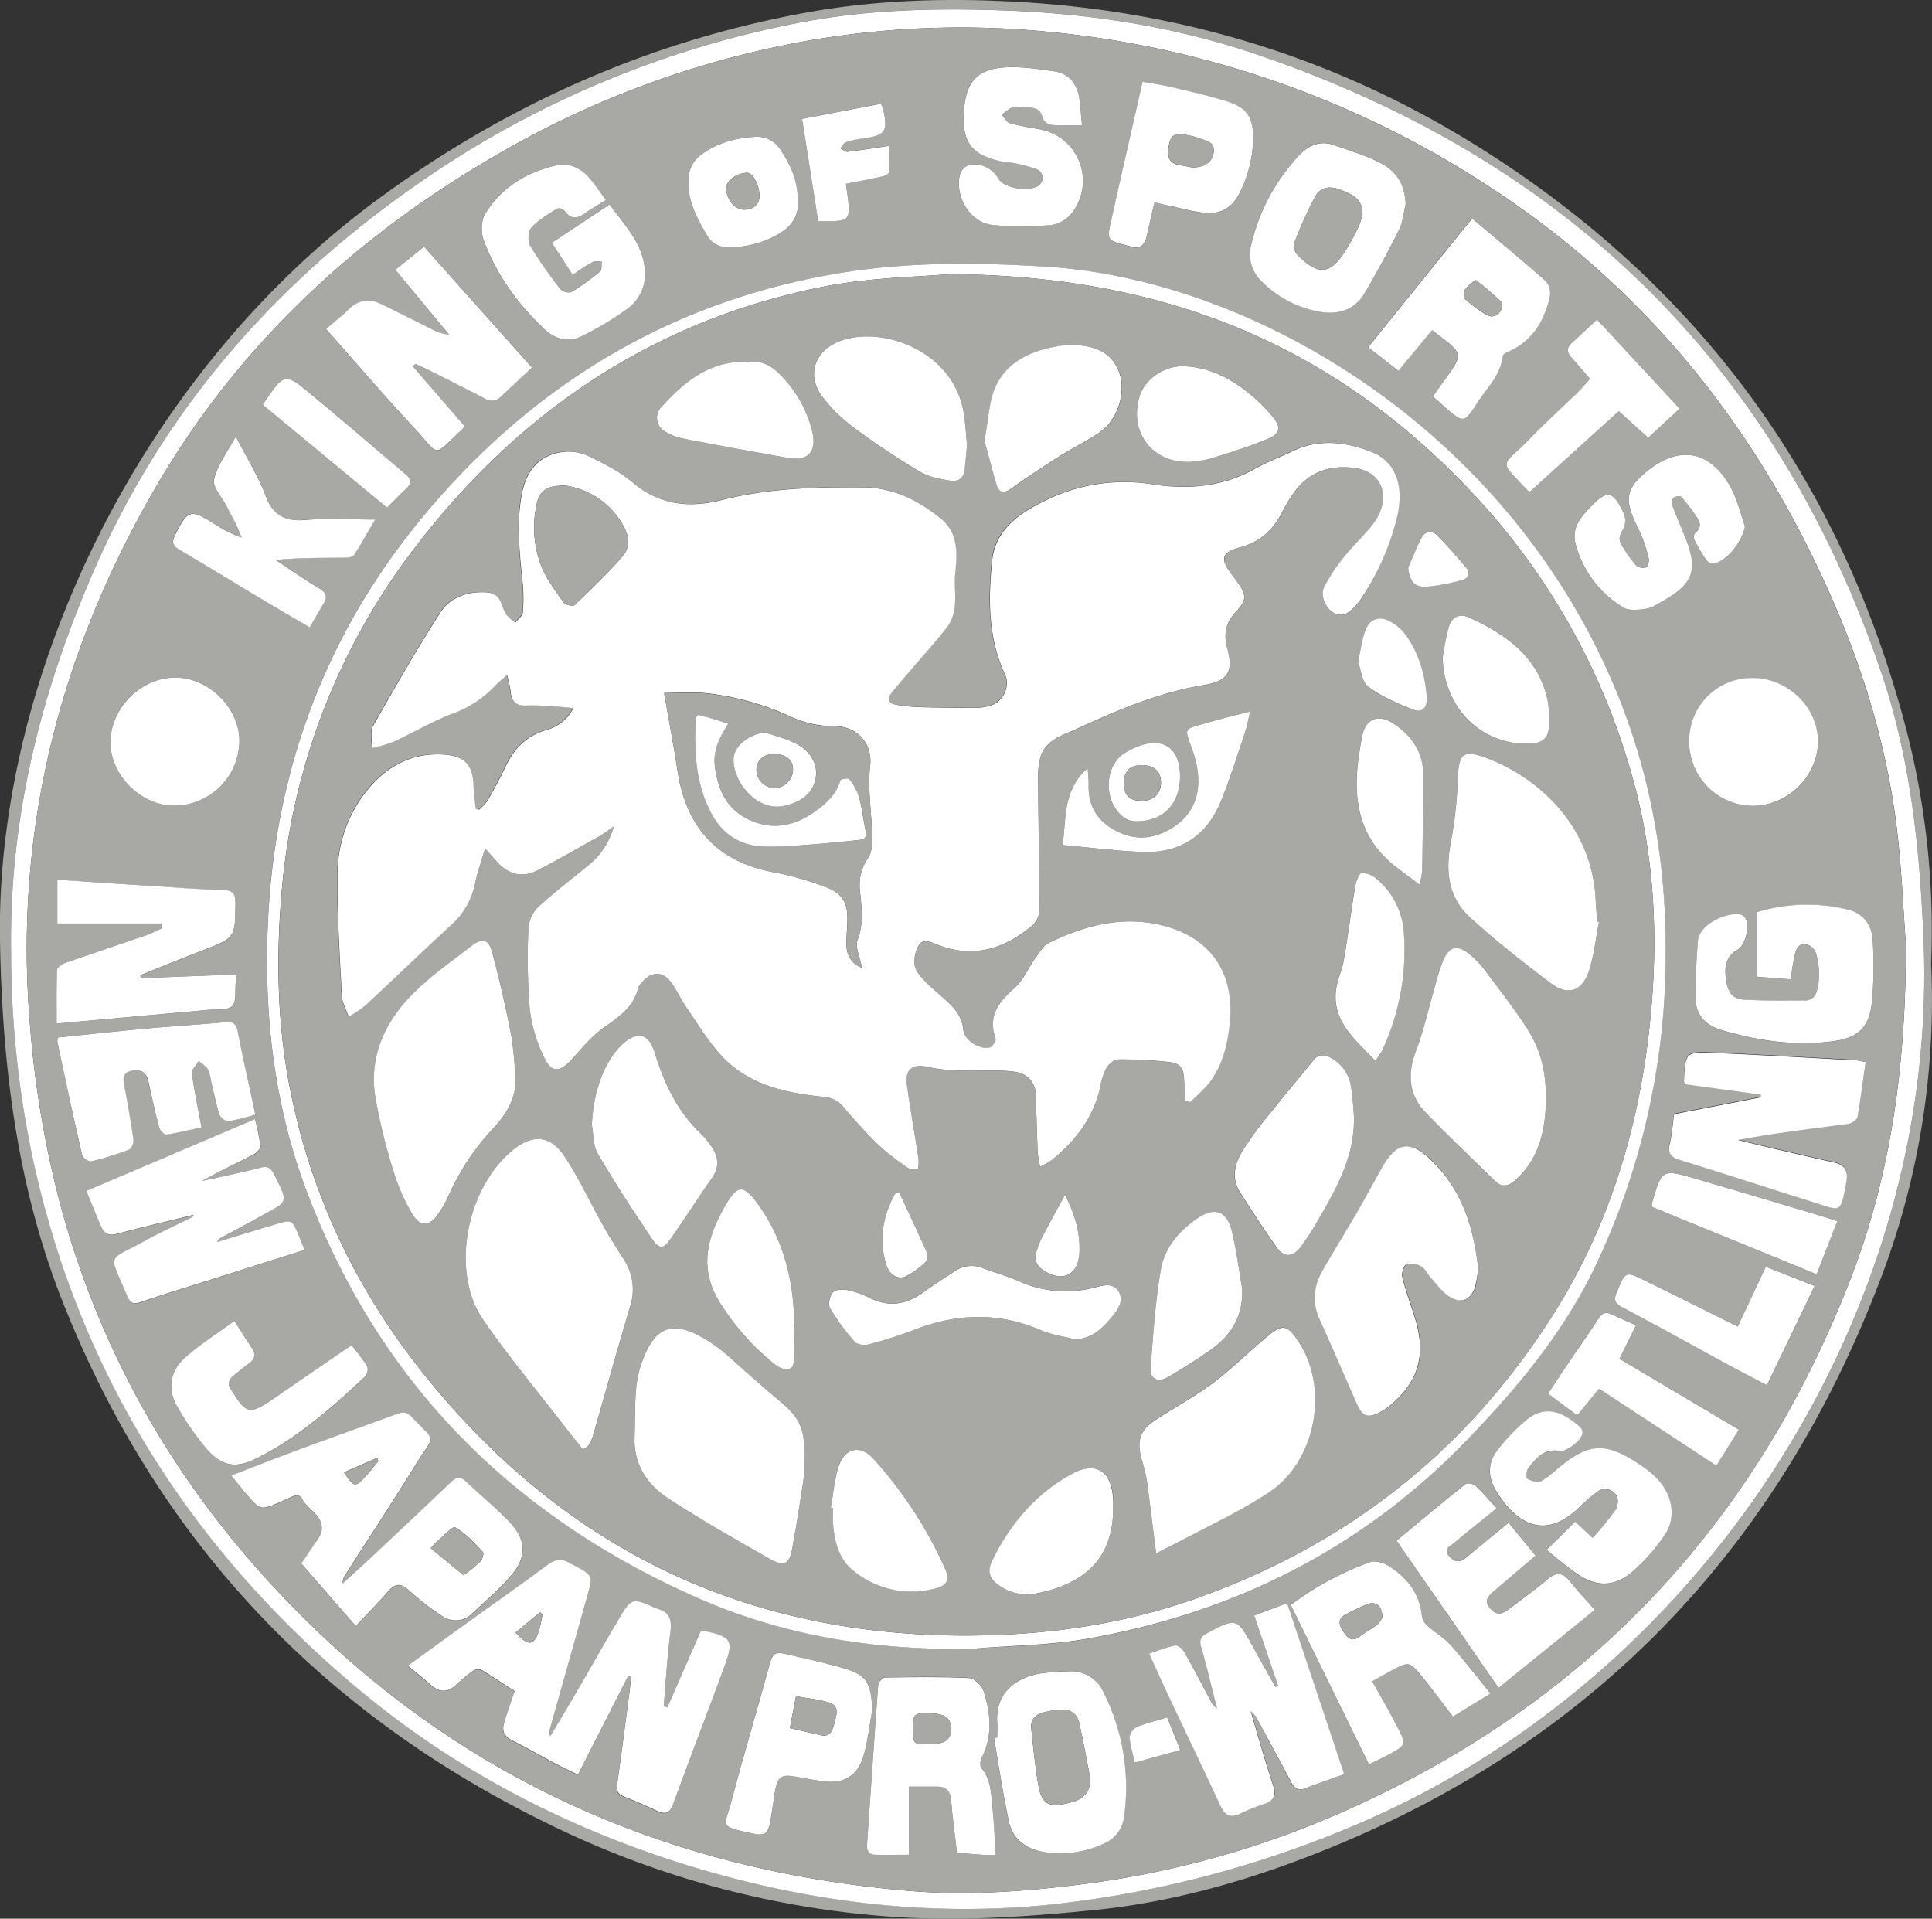 <svg xmlns="http://www.w3.org/2000/svg" viewBox="0 0 573.03 569.04"><rect x="0" y="0" width="573.03" height="569.04" fill="#333333" stroke="none"/><defs><style>.cls-1{fill:#a8a9a5;}.cls-2{fill:#fff;}</style></defs><g id="Capa_2" data-name="Capa 2"><g id="Capa_1-2" data-name="Capa 1"><path class="cls-1" d="M572.76,285.84a231.61,231.61,0,0,1-15.54,94.93c-30.45,79-84.5,135.46-163.31,167.51-22.13,9-45,15.71-68.77,18.14-19.61,2-39.55,3.39-59.16,2.15a273.71,273.71,0,0,1-103.55-27.75c-67.75-33.14-116-84.53-143.81-154.65C5,351.81.65,315.89,0,278.89c-1.31-77.25,40.9-167.64,112.46-220.08,38.26-28,80.39-46.73,127.06-55.15C261.19-.24,283-.68,304.88.74,353,3.87,397.74,18,438.49,43.55,502,83.33,544.25,139.44,564.24,212A238.15,238.15,0,0,1,572.76,285.84ZM3.28,282.08a294.93,294.93,0,0,0,6,59.19c13.48,64.85,46.84,117.81,97.41,159.92,29.59,24.65,63.42,41.95,100.36,52.91,34.45,10.21,69.56,14.45,105.43,10.63A316.24,316.24,0,0,0,400.29,542C503.61,499.15,575,390.8,570.54,279.18c-1.09-27.25-3.83-54.14-12.65-80C526.54,107.3,463.81,47,372.33,16,348.17,7.83,323.14,4,297.7,3.08c-20.78-.78-41.52-.22-62,3.9A293.83,293.83,0,0,0,130.45,50.09C85,80.16,49.67,119,27.74,169.45,12.11,205.45,2.71,242.63,3.28,282.08Z"/><path class="cls-2" d="M3.28,282.08c-.57-39.45,8.83-76.63,24.46-112.63C49.67,119,85,80.16,130.45,50.09A293.83,293.83,0,0,1,235.7,7c20.48-4.12,41.22-4.68,62-3.9C323.14,4,348.17,7.83,372.33,16c91.48,31,154.21,91.29,185.56,183.17,8.82,25.86,11.56,52.75,12.65,80C575,390.8,503.61,499.15,400.29,542a316.24,316.24,0,0,1-87.85,22.77c-35.87,3.82-71-.42-105.43-10.63-36.94-11-70.77-28.26-100.36-52.91C56.08,459.08,22.72,406.12,9.24,341.27A294.93,294.93,0,0,1,3.28,282.08Zm562-2c-.82-11.06-1.25-22.16-2.53-33.16-2.75-23.68-9.37-46.33-18.86-68.2-22.11-51-55.18-92.77-102-123.25A288.4,288.4,0,0,0,310,9.34a263.75,263.75,0,0,0-76.68,3.91,279.48,279.48,0,0,0-86.82,33.16C105.19,70.47,71,102.22,46.78,143.51,17.94,192.69,4.13,245.86,8.84,303.28a299.25,299.25,0,0,0,9.78,56.66c11.71,41.78,32.71,78.44,62.09,110.22,51,55.2,114.63,84.44,189.16,90.66,17.38,1.44,34.7.14,51.93-2.09a276.78,276.78,0,0,0,78.77-22.39c71.22-32.14,120.51-84.94,148.56-157.7C561.35,346.94,565.32,313.87,565.28,280.09Z"/><path class="cls-1" d="M565.28,280.09c0,33.78-3.93,66.85-16.15,98.55-28,72.76-77.34,125.56-148.56,157.7a276.78,276.78,0,0,1-78.77,22.39c-17.23,2.23-34.55,3.53-51.93,2.09-74.53-6.22-138.13-35.46-189.16-90.66-29.38-31.78-50.38-68.44-62.09-110.22a299.25,299.25,0,0,1-9.78-56.66c-4.71-57.42,9.1-110.59,37.94-159.77,24.22-41.29,58.41-73,99.73-97.1a279.48,279.48,0,0,1,86.82-33.16A263.75,263.75,0,0,1,310,9.34,288.4,288.4,0,0,1,441.85,55.48c46.86,30.48,79.93,72.29,102,123.25,9.49,21.87,16.11,44.52,18.86,68.2C564,257.93,564.46,269,565.28,280.09ZM288.27,489c11.37-.92,22.89-.94,34.08-2.91C366,478.35,404,459.33,435,427.18c15-15.56,28.76-32,38.17-51.7A214.77,214.77,0,0,0,494,284.83c.37-26.84-3.86-52.9-13.87-77.9-31.4-78.39-107.53-124-170-127.83-20.77-1.27-41.42-1.45-62.06,2.06C198.63,89.59,158.46,114,126.45,152c-29.46,35-44.87,75.74-47,121.44-1.25,27,1.75,53.68,11.19,79,21.42,57.5,61.54,97.62,117.45,121.87C233.5,485.38,260.5,489.5,288.27,489Zm-101.87,8,.78.13c-.16,1.52-.29,3-.48,4.54-1.21,9.24-2.4,18.48-3.7,27.71-.26,1.84.22,2.83,2,3.52,3.36,1.33,6.67,2.78,9.94,4.31,2.4,1.11,3.69.66,4.66-2,5-13.57,10.1-27.08,15.14-40.63,3-8,2.33-9.07-6.33-10.86a3.19,3.19,0,0,0-.59.06c-3.27,7.48-6.61,15.09-9.94,22.7l-1.07-.3c.65-7.38,1.1-14.78,2-22.12.45-3.5-.26-5.75-3.75-6.79a15.22,15.22,0,0,1-1.83-.74c-5.41-2.4-6.14-2.29-9.22,2.85-4.39,7.34-8.57,14.8-12.87,22.19-2.62,4.49-5.3,8.94-7.95,13.41a1.65,1.65,0,0,1-.31-1.47q5.64-20.07,11.3-40.15c1.66-5.9,1.6-6-3.77-8.91-.48-.26-1-.46-1.46-.75-2.33-1.44-4.31-1.21-6.59.5-8,6-16.19,11.69-24.3,17.52-5.64,4.06-11.26,8.15-17.12,12.38,2.53,2.11,4.75,3.9,6.89,5.77,2.47,2.16,4.84,2.22,7.3,0a56.45,56.45,0,0,1,5.06-4.21,2.87,2.87,0,0,1,2.51-.36c3.36,2,6.6,4.21,9.88,6.34-1.06,3.19-2,6.09-3,9-.81,2.51-.31,4.35,2.32,5.64,4.23,2.07,8.3,4.49,12.46,6.69,2.27,1.2,4.61,2.27,7,3.45Zm-80.89-14.68c3.34-3.54,6.68-6.86,9.76-10.4,2.23-2.55,3.93-2.15,6.24-.05a74.43,74.43,0,0,0,9.57,7.42,6.93,6.93,0,0,0,9.09-.77c3.91-3.68,8-7.18,11.51-11.25,4.68-5.46,4.41-10.68-.59-15.85-4-4.18-8.54-7.91-12.76-11.9-1.75-1.66-3-1.36-4.69.24-8.09,7.76-16.27,15.41-24.44,23.08-2.48,2.33-5,4.6-7.53,6.9a4.23,4.23,0,0,1,.78-2.62c7.09-11.09,14.34-22.09,21.25-33.3,5.19-8.41,6-5.65-1.58-13.55-1.37-1.43-2.53-1.52-4.28-.87-9.66,3.57-19.37,7-29,10.54-6.65,2.46-13.23,5.07-20.24,7.76,1.68,2.05,3,3.67,4.3,5.25,4.4,5.14,4.41,5.13,10.49,2.48.8-.35,1.59-.73,2.39-1.09,1.39-.61,2.86-1.6,3.94.4,1.8,3.35,6.68,5,5.61,9.87a10.62,10.62,0,0,1-1.84,3.09c-1.32,2-2.67,4-4.07,6.08ZM372,479.13l7.14,20.9-.8.31c-2.24-4-4.53-8-6.71-12-4.63-8.51-4.9-8.58-13.65-3.86-1.72.93-2.29,1.87-1.72,3.9,1.72,6.08,3.18,12.23,4.75,18.35a5.9,5.9,0,0,1-2-2.48c-2.58-4.83-5.1-9.7-7.81-14.45-.49-.86-1.9-1.92-2.66-1.77a63,63,0,0,0-7.59,2.37c1.87,4.11,3.46,7.71,5.13,11.26,5.33,11.3,10.73,22.56,16,33.88,1.32,2.82,2.94,3.78,5.89,2.32a53.65,53.65,0,0,1,7-2.83c2.95-1,3.72-2.51,2.69-5.61-2.41-7.24-4.45-14.6-6.63-21.91A6,6,0,0,1,373,510q4.95,9.29,9.88,18.57c.84,1.57,1.9,2.68,3.92,1.93,3.88-1.43,7.76-2.82,11.81-4.28-5.68-17-11.28-33.79-16.93-50.71ZM90.32,370.7c-.66-1.66-1.13-2.88-1.63-4.09-2.08-4.95-2.09-5-7.1-3.46-5.6,1.68-11.19,3.4-17.22,5.24.46-.67.54-.93.71-1,4.22-2.31,8.48-4.56,12.69-6.9,7.55-4.2,8-3.5,3.36-12.46-.87-1.67-1.88-2.24-3.94-1.7C71.5,347.8,65.73,349,60,350.23c5-2.87,10.16-5.23,15.24-7.77.92-.46,2.14-1.7,2.07-2.48a66.71,66.71,0,0,0-1.64-8l-50,21.29c1.6,3.89,2.93,7.24,4.35,10.54.9,2.09,2.3,2.84,4.73,2.19,7.48-2,15-3.76,22.73-5.66-.22.4-.26.64-.4.71-4.7,2.35-9.51,4.5-14.1,7.05-11.33,6.3-10.77,3.07-5.14,16.5.77,1.84,1.74,2.4,3.8,1.68,5.68-2,11.46-3.7,17.19-5.52Zm463-55.75c-1.72-.29-2.89-.6-4.06-.67-13.59-.74-27.17-1.54-40.77-2.13-8.66-.38-8.67-.24-9.07,8.44a3.11,3.11,0,0,0,.29.83l22.46,3.07v.82l-25.69,5c-.4,2.93-.59,5.78-1.23,8.53s0,4.14,2.85,5c13.29,4.08,26.49,8.43,39.76,12.57,8.26,2.59,7.94,3.62,9.74-6.1.59-3.24-.49-5-3.65-5.68-6.09-1.36-12.17-2.77-18.24-4.19-3.44-.8-6.86-1.66-10.29-2.49,11-2.06,21.85-3.34,32.7-4.78,1-.14,2.6-1.15,2.76-2C551.89,326,552.54,320.67,553.36,315ZM41.73,290.09l-.11-.84c6.19-2.47,12.36-5,18.58-7.4,9.59-3.67,9.53-3.62,9.64-14,0-2.84-.89-3.81-3.77-3.87-6.36-.15-12.71-.64-19.06-1.05-9.94-.65-19.88-1.35-30-2v13H48l.17,1.36c-1.55.7-3,1.51-4.65,2.06-8.07,2.78-16.18,5.46-24.24,8.28-.94.33-2.29,1.36-2.32,2.1-.2,5.24-.11,10.48-.11,15.84,15.31-1.38,30.25-2.71,45.2-4.08,2.38-.22,5.57.22,6.89-1.12s.73-4.52,1-6.89c.07-.72.14-1.44.23-2.47Zm489.42.36a67.16,67.16,0,0,1,1.39-8c.81-2.71,3-3.12,5.09-1.28,2.38,2.11,2.59,12.58.24,14.66a3.4,3.4,0,0,1-2,.92c-6.32,0-12.66.15-19-.28-4-.27-4.73-3.91-5.06-7.09s.38-5.91,3.44-7.59c2.59-1.41,4-7.55,2.19-9.81a2.75,2.75,0,0,0-1.67-.8c-3.92-.48-11.83,3-12.18,8-.39,5.66-.78,11.34-.68,17,.08,4.8,3,7.95,7.53,9.3,10.82,3.21,21.83,4.87,33.12,3.39,7.3-1,10.72-3.84,11.61-11.22a114.39,114.39,0,0,0,.28-18.7c-.2-4.53-2.82-8.08-7.32-9.14a50.6,50.6,0,0,0-27.18.81v19.09ZM122.45,108.63l.78-.77c1.28.6,2.58,1.16,3.84,1.79,5.58,2.81,11.16,5.61,16.7,8.48a3.73,3.73,0,0,0,4.77-.51c3-2.85,6.05-5.67,9.23-8.65-10.79-12.08-21.29-23.85-32-35.86L117.27,80l15.91,19.26a11.91,11.91,0,0,1-4.77-1.43c-5.1-2.52-10.17-5.13-15.3-7.6-3.64-1.75-6.93-1.29-9.89,1.7-2,2-4.26,3.75-6.5,5.7,9.15,10.3,17.47,20.09,26.25,29.45,7.76,8.27,4.92,8.93,14.36.07a3,3,0,0,0,.39-.79ZM442.09,502.27c-4-5-7.75-9.84-11.83-14.39-2-2.23-4.74-3.77-7-5.8a5,5,0,0,1-1.55-2.93c-.66-6.72-4.49-11.34-9.86-14.77-1.5-1-4-1.65-5.51-1.1a89.24,89.24,0,0,0-23.5,12.7L406,523.28c2.32-1.14,4.1-1.94,5.81-2.87,5.27-2.87,5.35-3,2.55-8.39-2.31-4.45-4.84-8.79-7.38-13.39,2-1.11,3.78-2.14,5.6-3.11,5.25-2.81,5.43-2.86,9.25,1.78,3.11,3.79,6,7.77,9.09,11.81ZM17.25,307.69A4.54,4.54,0,0,0,17,309c2.41,11.24,4.8,22.48,7.37,33.68A3.26,3.26,0,0,0,27,344.46a87.73,87.73,0,0,0,11.24-3.53c.74-.28,1.38-2.13,1.24-3.14-.79-5.53-1.78-11-2.81-16.52-.54-2.86.86-3.67,3.37-3.79,2.34-.1,3.4,1.12,3.88,3.18,1.07,4.58,2.07,9.19,3.3,13.73.23.86,1.51,2.16,2.13,2.07,3.49-.52,6.94-1.4,10.41-2.16-1.07-5.76-2.18-10.9-2.87-16.09-.14-1.08,1.27-2.36,2-3.55a12.61,12.61,0,0,1,2.67,2.27,9.43,9.43,0,0,1,.9,3.12c.85,3.51,1.54,7.07,2.61,10.51a3.46,3.46,0,0,0,2.65,1.95,65.69,65.69,0,0,0,8-2C73.86,322.08,72,314,70.44,305.84c-.48-2.49-1.65-2.86-3.85-2.66-7.64.69-15.31,1.16-23,1.85C34.82,305.84,26,306.8,17.25,307.69Zm278,242.51c-.29-5-.44-9.6-.88-14.17-.4-4.11-.41-8.35-3.35-11.82-.47-.57-.26-2.13.16-3,3.33-6.54,2.61-13.24.53-19.82-.51-1.61-2.77-3.71-4.31-3.78-8.29-.4-16.62-.28-24.93-.15-.72,0-2,1.37-2,2.18-1.18,15.75-2.18,31.51-3.3,47.27-.14,1.95.55,3,2.41,3.11,3.24.11,6.49,0,10,0V529.87c3,0,5.68,0,8.39,0s3.91,1.2,4.13,4c.41,5.21,1.15,10.39,1.76,15.63,3.1.25,5.94.49,8.77.7C293.38,550.24,294.13,550.2,295.28,550.2Zm163.44-90.53c2.75,2.21,5.49,4.55,8.37,6.7,5.73,4.27,11.39,4.6,16.85,0a55.92,55.92,0,0,0,10.29-11.78,12.17,12.17,0,0,0,1.32-8.39c-1.28-6.23-6.12-9.94-11.27-13.09-8.25-5.05-13.07-4.72-20.73,1.25-2.16,1.68-4.16,3.66-6.52,5-.95.54-2.82-.07-4-.68-.4-.21-.4-2.33.14-3,2.32-3.07,4.71-6.13,9.4-5.3,2,.36,6.28-3,6.75-5a2.38,2.38,0,0,0-.6-2c-5.26-4.67-10.32-6.73-15.86-2.31a55.12,55.12,0,0,0-8.81,9.18c-2.83,3.62-2.76,7.93-.44,11.77,5.92,9.78,14.42,15.14,24.76,5.08a52.44,52.44,0,0,1,5.49-4.71c2.12-1.56,4.27-.46,5.51,1.13.7.89.55,3.22-.16,4.27a108.19,108.19,0,0,1-6.85,8.41l-5.19-4.8ZM169.83,81.51c2.19-1.43,4-2.74,5.88-3.77.73-.38,1.8-.12,2.72-.16-.14,1,.1,2.44-.47,2.92a72.38,72.38,0,0,1-8.46,6.11,3.49,3.49,0,0,1-3.29-.83,126.75,126.75,0,0,1-9-12.93c-.78-1.33-.58-4.29.41-5.38,2.08-2.29,4.92-3.91,7.57-5.61a2.37,2.37,0,0,1,2.22.63c2,2.9,4,2.23,6.37.56,1.85-1.32,3.85-2.43,5.9-3.71-1.51-2.08-2.8-4-4.24-5.79-2.72-3.41-6.3-5.46-10.65-4.45-8.75,2-16.11,6.54-20.87,14.26-1.23,2-1.33,5.5-.5,7.79,3.79,10.36,10.19,19.12,18.22,26.63,3.14,3,7.1,3.82,11,1.86a92.63,92.63,0,0,0,13.21-7.9A12.82,12.82,0,0,0,191.15,79c-1-7.44-6.06-12.38-10.31-18.44L163.69,72ZM444.47,500.59,473,477.44c-2.74-3.13-5.18-5.66-7.34-8.41s-4-2.95-6.72-.63c-3.74,3.21-7.8,6.05-11.73,9.05-1.81,1.38-3.46,1.58-5.17-.33-1.87-2.09-.92-3.56.74-5,4.15-3.56,8.32-7.1,12.64-10.78-2.62-3.21-5.25-6.41-8-9.74-4.35,3.57-8.52,6.93-12.61,10.38-2,1.65-3.56,1.25-5.06-.54-1.81-2.13.41-2.94,1.48-3.84,4.08-3.45,8.29-6.75,12.65-10.28-2.19-2.39-4.07-4.67-6.23-6.66-.66-.61-2.49-1-3-.53-6.77,5.39-13.4,11-20.43,16.79C424.43,471.65,434.34,486,444.47,500.59ZM425,117.58c1.22,1.09,2.2,2,3.19,2.84,5.81,5.13,5.85,5.16,10-1.14,2.84-4.36,6.86-8.1,7.46-13.72,0-.44.81-1,1.36-1.18,7.35-3.1,11-9.13,12.62-16.49a5.48,5.48,0,0,0-1.16-4.5c-7-6.23-14.29-12.2-21.9-18.62l-30.81,38.15,8.95,7,10-12.08c1.93,1.47,3.54,2.62,5,3.88,3.09,2.58,3.38,3.95,1.24,7.3C429.19,111.91,427.13,114.61,425,117.58ZM295.79,515.3l-1,.16c1.45,8.27,2.66,16.58,4.41,24.78,1.12,5.23,5,8.14,10.19,9a30.63,30.63,0,0,0,18-2.45,10,10,0,0,0,6-8.11A63,63,0,0,0,327.38,502a10.5,10.5,0,0,0-10.63-6.33,69.86,69.86,0,0,0-8.19.61c-6.52,1.14-13.47,5.12-12.78,14.71C295.88,512.44,295.79,513.87,295.79,515.3ZM416.91,60.52c-.25-5.6-2.46-9.75-7.93-12.48-4.16-2.09-8.72-3.39-13.13-5s-7.69,0-10.62,3.1a57.92,57.92,0,0,0-14,26,11,11,0,0,0,3.12,11.38,31.74,31.74,0,0,0,17.2,8.91c5.57,1,10.35-.61,13.3-5.67,3.57-6.13,7-12.36,10.14-18.71C416.11,65.81,416.3,63.06,416.91,60.52Zm100.65,95.57c-1.39-3.87-2.3-8-4.27-11.54-6.18-11.15-15.47-12.64-25.25-4.43-5.44,4.57-6.17,7.57-3.36,14.07.78,1.81,1.75,3.54,2.45,5.38a41.71,41.71,0,0,1,1.91,6.25c.15.77-.36,2.28-.89,2.45a3.3,3.3,0,0,1-2.92-.55,49.49,49.49,0,0,1-4.16-5.85c-1.07-1.63-.9-3,.25-4.79a5.59,5.59,0,0,0,.35-4.64c-3.42-7.21-5-7.36-10.49-1.52-2.79,3-5.08,6-3.85,10.52a31.25,31.25,0,0,0,14.1,18.7c1.72,1.08,4.62.71,6.88.37,1.75-.27,3.4-1.44,5-2.35,8.91-5,10.36-9.2,6.56-18.67-1.26-3.15-2.64-6.26-3.82-9.44a2.73,2.73,0,0,1,.23-2.36c.46-.47,2-.7,2.31-.36a55.79,55.79,0,0,1,4.88,6.38c.95,1.48,1,3-.73,4.33a2.23,2.23,0,0,0-.22,2.07,54.28,54.28,0,0,0,3.7,6.18,2.6,2.6,0,0,0,2.2.79C512.39,166.26,516.77,160.52,517.56,156.09Zm-196.64-119c-.28-2.81-.43-5.22-.77-7.61-.63-4.47-3-7.69-7.59-8.36-4.94-.71-10-1.5-14.95-1.12-7.9.62-11.05,4.43-11.69,12.42-.78,9.8,2.16,13.7,11.79,15.59,1,.19,2,.13,2.94.35a42.37,42.37,0,0,1,6.64,1.75,2.75,2.75,0,0,1,1.13,4.55c-2.49,2.45-10.6,1.34-12.3-1.69-1.83-3.24-5.91-5.07-9.25-3.84a4.11,4.11,0,0,0-2.15,2.54c-1.66,6.38,2.83,14.16,9.39,15a86.75,86.75,0,0,0,17.94,0A9.6,9.6,0,0,0,318,63.05a15.5,15.5,0,0,0-9.14-24.61c-3.11-.62-6.27-1.06-9.31-1.92-1-.28-1.62-1.66-2.41-2.54,1.06-.72,2-1.82,3.2-2.07a16.25,16.25,0,0,1,4.92,0c1.93.17,3.56.68,4,3.12a3.44,3.44,0,0,0,2.52,2C314.68,37.29,317.65,37.13,320.92,37.13ZM342.42,60c1.74.42,3.2.81,4.68,1.13,3.21.69,6.4,1.53,9.65,2,4.85.66,8.57-1.15,10.82-5.67A36.89,36.89,0,0,0,371.68,41c0-6.09-1.77-9-7.58-10.83-5.41-1.73-11-2.95-16.53-4.27-2.82-.67-5.71-1.07-8.69-1.62-3.19,14.1-6.3,27.66-9.32,41.23-1.29,5.77-1.21,5.79,4.49,7.3.32.08.64.14.95.24,2.8,1,4.44,0,5.08-2.89C340.8,66.94,341.55,63.75,342.42,60ZM258.7,507.15c-.33-8.48-1.72-10.56-9.67-12.76-5.49-1.51-11.08-2.65-16.62-4-2.16-.52-3.28,0-3.94,2.44C224.73,506.6,220.59,520.23,217,534c-2.1,8-4,7.56,6.17,9.76,3.71.81,4.66.17,5.34-3.62.52-2.91.87-5.86,1.36-8.77.77-4.49,1.83-5.22,6.18-4.44,2.48.45,5,.89,7.45,1.29,6.79,1.09,11.08-1.46,12.86-8.17C257.46,515.84,257.93,511.46,258.7,507.15ZM69.94,129.49c-2.58,4.74-5.5,8.47-6.51,12.65-.53,2.17,2.31,5.17,3.65,7.79,1,1.85,2,3.68,2.87,5.55.62,1.27,1.12,2.59,1.68,3.89a36.29,36.29,0,0,1-8-4c-7.23-4.54-8-4.3-11.76,3.33-1,2-.73,3.09,1.2,4.23,8.22,4.85,16.36,9.84,24.55,14.74,4.59,2.75,9.23,5.42,14.19,8.34,1.49-2.56,2.77-4.83,4.12-7.05,1.19-2,.86-3.22-1.23-4.48-4.42-2.66-8.66-5.63-13-8.47,7-.63,13.81-.6,20.6-.66.91,0,2.27-.18,2.65-.78,2.06-3.14,3.87-6.44,6.27-10.54-7.57,0-14.19-.43-20.72.13C84.49,154.74,81,153,78.77,147S73.23,135.91,69.94,129.49Zm-.43,262.25c-5.18,3.83-10.4,7.06-14.84,11.15-4.25,3.93-5.1,9.24-2,14.42a82.8,82.8,0,0,0,8.58,12.36c4.63,5.28,8.73,6,15,2.81,12.18-6.11,22.32-15,32.14-24.31a3.25,3.25,0,0,0,.53-3,66.54,66.54,0,0,0-4.65-6.15c-8.21,5.62-16,11.05-24,16.34-6.24,4.16-7.36,3.83-11.4-2.7-.06-.09-.11-.19-.18-.28-1.43-1.73-1-3.19.63-4.49,1.46-1.16,2.88-2.37,4.39-3.46,1.84-1.31,2.26-2.75.92-4.7C73.1,397.45,71.67,395.11,69.51,391.74ZM519.64,239c10.48.12,19.5-8.67,19.57-19,.06-10.07-9-18.82-19.41-18.86A18.58,18.58,0,0,0,501,219.86,19,19,0,0,0,519.64,239ZM71,219.76c0-9.84-9.18-18.86-19.14-18.81C41.71,201,32.73,210,32.75,220.18c0,9.72,9.1,18.75,18.86,18.76A19.39,19.39,0,0,0,71,219.76Zm402.69-125c-2.66,2.46-5,4.72-7.47,6.89-1.71,1.51-1.48,2.89-.06,4.45,1.83,2,3.56,4.08,5.43,6.24-1.38,1.51-2.42,2.78-3.59,3.91-4.95,4.83-10.05,9.5-14.88,14.45-7.73,7.91-8.95,5.32-.15,14.61a3.74,3.74,0,0,0,.8.51l26.36-23.89,8.72,7.88,9.32-8.64Zm41.72,298.68c-9.57-4.76-18.77-9.38-28-13.9-5.1-2.49-5.33-2.33-7.52,2.94a4.13,4.13,0,0,1-.22.62c-1.12,2.09-.85,3.36,1.54,4.62,10.28,5.4,20.42,11.07,30.62,16.62,3.92,2.12,7.88,4.16,12.25,6.47,4.78-9.93,9.4-19.55,14.15-29.43l-14.46-5.69Zm.35,30.53-35.42-21,4.9-9.94c-2.69-1.2-5-2.16-7.26-3.26-1.73-.84-2.8-.33-3.81,1.22-2.28,3.49-4.72,6.87-7,10.33-2.67,4-5.28,8-8,12l8.63,6.41,6.51-7.88,34.79,22.79C511.43,430.9,513.51,427.58,515.76,424Zm29.18-61.8c-1.67-.55-2.78-.95-3.92-1.29q-18.87-5.61-37.74-11.2c-10.4-3.06-10.42-3-13.36,7.37-.05.18.08.41.21.94l48.69,19.92ZM236.66,59.8c0-6.2-2.17-10.89-5.15-15.34a8.17,8.17,0,0,0-7.82-3.86c-6,.37-11.72,2-16.43,5.84a9.45,9.45,0,0,0-3,5.77c-.72,6.53,2.24,12.1,5.42,17.55a7,7,0,0,0,6.54,3.58,29.49,29.49,0,0,0,14.44-3.79C234.81,67.27,237,63.89,236.66,59.8Zm1.24-24.53c1.64,10.44,3.19,20.26,4.76,30.25,1.73,0,3.14,0,4.55,0,4.1-.11,4.8-.86,4.47-5-.17-2-.52-4-.79-6.07,3.92-.78,7.48-1.42,11-2.23.78-.18,2-1,2-1.51.11-2.46-.14-4.93-.26-7.49-4.45.65-8.33,1.29-12.22,1.74-.67.08-1.43-.63-2.15-1,.52-.62.92-1.57,1.58-1.81a22.93,22.93,0,0,1,4.79-1.08c7-.94,7.86-2.1,6.25-8.95a12.17,12.17,0,0,0-.58-1.4ZM114.78,150.56c2-2,3.83-3.94,5.78-5.69,1.79-1.62,1.43-2.81-.26-4.23-10-8.39-19.81-17-29.9-25.22-5.46-4.47-6.43-4.1-10.56,1.78-.61.88-1.18,1.78-1.9,2.86Zm221.79,372.2L350.13,519c-1.37-3.42-2.58-6.42-3.88-9.67-3.27,1-6.25,1.66-9,2.82a4,4,0,0,0-2.17,3C335.16,517.61,336,520,336.57,522.76Z"/><path class="cls-2" d="M288.27,489c-27.77.54-54.77-3.58-80.16-14.59C152.2,450.12,112.08,410,90.66,352.5c-9.44-25.36-12.44-52-11.19-79C81.58,227.76,97,187,126.45,152c32-38,72.18-62.43,121.65-70.86,20.64-3.51,41.29-3.33,62.06-2.06,62.46,3.81,138.59,49.44,170,127.83,10,25,14.24,51.06,13.87,77.9a214.77,214.77,0,0,1-20.82,90.65c-9.41,19.72-23.14,36.14-38.17,51.7-31,32.15-69,51.17-112.68,58.87C311.16,488,299.64,488,288.27,489ZM281.39,81.32c-8.41.79-23.18.91-37.41,3.74-49.22,9.82-88.7,36.05-119.32,75.3a194.22,194.22,0,0,0-41.2,105.12c-1.59,19-1.19,38,2.43,56.8,6.26,32.41,20.29,61.37,41.1,86.86,40.69,49.83,93.09,75.58,157.74,75.93,24.15.13,47.63-3,70.46-11.15,45-16.05,80.37-44.19,105.74-84.48,16.19-25.72,24.95-54.24,28.26-84.46C492,279.62,491,254.46,484,229.89a201.21,201.21,0,0,0-47.06-83.46C396.41,103.15,346.7,81.63,281.39,81.32Z"/><path class="cls-2" d="M186.4,496.93l-15,29.4c-2.42-1.18-4.76-2.25-7-3.45-4.16-2.2-8.23-4.62-12.46-6.69-2.63-1.29-3.13-3.13-2.32-5.64.94-2.91,1.92-5.81,3-9-3.28-2.13-6.52-4.34-9.88-6.34a2.87,2.87,0,0,0-2.51.36,56.45,56.45,0,0,0-5.06,4.21c-2.46,2.25-4.83,2.19-7.3,0-2.14-1.87-4.36-3.66-6.89-5.77,5.86-4.23,11.48-8.32,17.12-12.38,8.11-5.83,16.29-11.56,24.3-17.52,2.28-1.71,4.26-1.94,6.59-.5.46.29,1,.49,1.46.75,5.37,2.88,5.43,3,3.77,8.91q-5.64,20.08-11.3,40.15a1.65,1.65,0,0,0,.31,1.47c2.65-4.47,5.33-8.92,7.95-13.41,4.3-7.39,8.48-14.85,12.87-22.19,3.08-5.14,3.81-5.25,9.22-2.85a15.22,15.22,0,0,0,1.83.74c3.49,1,4.2,3.29,3.75,6.79-.93,7.34-1.38,14.74-2,22.12l1.07.3c3.33-7.61,6.67-15.22,9.94-22.7a3.19,3.19,0,0,1,.59-.06c8.66,1.79,9.31,2.86,6.33,10.86-5,13.55-10.18,27.06-15.14,40.63-1,2.65-2.26,3.1-4.66,2-3.27-1.53-6.58-3-9.94-4.31-1.74-.69-2.22-1.68-2-3.52,1.3-9.23,2.49-18.47,3.7-27.71.19-1.51.32-3,.48-4.54Zm-25.48-18.19-.77-.55-7.24,6c3.88,4.22,5.53,3.93,7-.79C160.38,481.88,160.59,480.29,160.92,478.74Z"/><path class="cls-2" d="M105.51,482.25,89.39,463.71c1.4-2.1,2.75-4.08,4.07-6.08a10.62,10.62,0,0,0,1.84-3.09c1.07-4.89-3.81-6.52-5.61-9.87-1.08-2-2.55-1-3.94-.4-.8.36-1.59.74-2.39,1.09-6.08,2.65-6.09,2.66-10.49-2.48-1.34-1.58-2.62-3.2-4.3-5.25,7-2.69,13.59-5.3,20.24-7.76,9.66-3.56,19.37-7,29-10.54,1.75-.65,2.91-.56,4.28.87,7.56,7.9,6.77,5.14,1.58,13.55-6.91,11.21-14.16,22.21-21.25,33.3a4.23,4.23,0,0,0-.78,2.62c2.51-2.3,5-4.57,7.53-6.9,8.17-7.67,16.35-15.32,24.44-23.08,1.66-1.6,2.94-1.9,4.69-.24,4.22,4,8.72,7.72,12.76,11.9,5,5.17,5.27,10.39.59,15.85-3.47,4.07-7.6,7.57-11.51,11.25a6.93,6.93,0,0,1-9.09.77,74.43,74.43,0,0,1-9.57-7.42c-2.31-2.1-4-2.5-6.24.05C112.19,475.39,108.85,478.71,105.51,482.25Zm22.27-23.07,9.72,8a51.42,51.42,0,0,0,5-4.1c.61-.63,1.1-2.41.73-2.79-2.55-2.66-5.09-5.52-8.21-7.3-.78-.45-3.69,2.77-5.58,4.34A18.57,18.57,0,0,0,127.78,459.18Zm-15.57-25.83-.32-1-9.84,4.31c2.83,4.48,3.4,4.55,6.41,1.14C109.75,436.39,111,434.85,112.21,433.35Z"/><path class="cls-2" d="M372,479.13l9.75-3.66c5.65,16.92,11.25,33.67,16.93,50.71-4,1.46-7.93,2.85-11.81,4.28-2,.75-3.08-.36-3.92-1.93Q378,519.25,373,510a6,6,0,0,0-2.05-2.45c2.18,7.31,4.22,14.67,6.63,21.91,1,3.1.26,4.63-2.69,5.61a53.65,53.65,0,0,0-7,2.83c-2.95,1.46-4.57.5-5.89-2.32-5.27-11.32-10.67-22.58-16-33.88-1.67-3.55-3.26-7.15-5.13-11.26A63,63,0,0,1,348.5,488c.76-.15,2.17.91,2.66,1.77,2.71,4.75,5.23,9.62,7.81,14.45a5.9,5.9,0,0,0,2,2.48c-1.57-6.12-3-12.27-4.75-18.35-.57-2,0-3,1.72-3.9,8.75-4.72,9-4.65,13.65,3.86,2.18,4,4.47,8,6.71,12l.8-.31Z"/><path class="cls-2" d="M90.32,370.7l-31.54,10c-5.73,1.82-11.51,3.54-17.19,5.52-2.06.72-3,.16-3.8-1.68-5.63-13.43-6.19-10.2,5.14-16.5,4.59-2.55,9.4-4.7,14.1-7.05.14-.07.18-.31.4-.71-7.7,1.9-15.25,3.66-22.73,5.66-2.43.65-3.83-.1-4.73-2.19-1.42-3.3-2.75-6.65-4.35-10.54l50-21.29a66.71,66.71,0,0,1,1.64,8c.07.78-1.15,2-2.07,2.48C70.15,345,65,347.36,60,350.23c5.74-1.28,11.51-2.43,17.2-3.92,2.06-.54,3.07,0,3.94,1.7,4.66,9,4.19,8.26-3.36,12.46-4.21,2.34-8.47,4.59-12.69,6.9-.17.09-.25.35-.71,1,6-1.84,11.62-3.56,17.22-5.24,5-1.51,5-1.49,7.1,3.46C89.19,367.82,89.66,369,90.32,370.7Z"/><path class="cls-2" d="M553.36,315c-.82,5.72-1.47,11-2.44,16.31-.16.82-1.74,1.83-2.76,2-10.85,1.44-21.73,2.72-32.7,4.78,3.43.83,6.85,1.69,10.29,2.49,6.07,1.42,12.15,2.83,18.24,4.19,3.16.7,4.24,2.44,3.65,5.68-1.8,9.72-1.48,8.69-9.74,6.1-13.27-4.14-26.47-8.49-39.76-12.57-2.89-.89-3.5-2.27-2.85-5s.83-5.6,1.23-8.53l25.69-5v-.82l-22.46-3.07a3.11,3.11,0,0,1-.29-.83c.4-8.68.41-8.82,9.07-8.44,13.6.59,27.18,1.39,40.77,2.13C550.47,314.35,551.64,314.66,553.36,315Z"/><path class="cls-2" d="M41.73,290.09,70.13,289c-.09,1-.16,1.75-.23,2.47-.25,2.37.33,5.56-1,6.89s-4.51.9-6.89,1.12c-15,1.37-29.89,2.7-45.2,4.08,0-5.36-.09-10.6.11-15.84,0-.74,1.38-1.77,2.32-2.1,8.06-2.82,16.17-5.5,24.24-8.28,1.6-.55,3.1-1.36,4.65-2.06L48,273.89H17v-13c10.14.7,20.08,1.4,30,2,6.35.41,12.7.9,19.06,1.05,2.88.06,3.8,1,3.77,3.87-.11,10.35,0,10.3-9.64,14-6.22,2.39-12.39,4.93-18.58,7.4Z"/><path class="cls-2" d="M531.15,290.45l-10.21-.78V270.58a50.6,50.6,0,0,1,27.18-.81c4.5,1.06,7.12,4.61,7.32,9.14a114.39,114.39,0,0,1-.28,18.7c-.89,7.38-4.31,10.26-11.61,11.22-11.29,1.48-22.3-.18-33.12-3.39-4.56-1.35-7.45-4.5-7.53-9.3-.1-5.66.29-11.34.68-17,.35-5,8.26-8.47,12.18-8a2.75,2.75,0,0,1,1.67.8c1.78,2.26.4,8.4-2.19,9.81-3.06,1.68-3.74,4.56-3.44,7.59s1,6.82,5.06,7.09c6.3.43,12.64.28,19,.28a3.4,3.4,0,0,0,2-.92c2.35-2.08,2.14-12.55-.24-14.66-2.08-1.84-4.28-1.43-5.09,1.28A67.16,67.16,0,0,0,531.15,290.45Z"/><path class="cls-2" d="M122.45,108.63l15.27,17.69a3,3,0,0,1-.39.79c-9.44,8.86-6.6,8.2-14.36-.07-8.78-9.36-17.1-19.15-26.25-29.45,2.24-2,4.51-3.69,6.5-5.7,3-3,6.25-3.45,9.89-1.7,5.13,2.47,10.2,5.08,15.3,7.6a11.91,11.91,0,0,0,4.77,1.43L117.27,80l8.5-6.85c10.71,12,21.21,23.78,32,35.86-3.18,3-6.22,5.8-9.23,8.65a3.73,3.73,0,0,1-4.77.51c-5.54-2.87-11.12-5.67-16.7-8.48-1.26-.63-2.56-1.19-3.84-1.79Z"/><path class="cls-2" d="M442.09,502.27l-11.15,6.84c-3.1-4-6-8-9.09-11.81-3.82-4.64-4-4.59-9.25-1.78-1.82,1-3.6,2-5.6,3.11,2.54,4.6,5.07,8.94,7.38,13.39,2.8,5.43,2.72,5.52-2.55,8.39-1.71.93-3.49,1.73-5.81,2.87L382.85,476a89.24,89.24,0,0,1,23.5-12.7c1.54-.55,4,.14,5.51,1.1,5.37,3.43,9.2,8.05,9.86,14.77a5,5,0,0,0,1.55,2.93c2.25,2,5,3.57,7,5.8C434.34,492.43,438.05,497.31,442.09,502.27ZM410,479.77c0-3.45-1.78-4.93-4.47-4a64.3,64.3,0,0,0-5.88,2.79c-2.83,1.31-2.82,2.94-1.17,5.42,1.53,2.28,2.84,3,5.15,1.14,1.52-1.21,3.33-2.08,4.86-3.3A7.81,7.81,0,0,0,410,479.77Z"/><path class="cls-2" d="M17.25,307.69c8.76-.89,17.57-1.85,26.39-2.66,7.64-.69,15.31-1.16,23-1.85,2.2-.2,3.37.17,3.85,2.66,1.58,8.15,3.42,16.24,5.24,24.71a65.69,65.69,0,0,1-8,2,3.46,3.46,0,0,1-2.65-1.95c-1.07-3.44-1.76-7-2.61-10.51a9.43,9.43,0,0,0-.9-3.12,12.61,12.61,0,0,0-2.67-2.27c-.69,1.19-2.1,2.47-2,3.55.69,5.19,1.8,10.33,2.87,16.09-3.47.76-6.92,1.64-10.41,2.16-.62.09-1.9-1.21-2.13-2.07C46,329.85,45,325.24,44,320.66c-.48-2.06-1.54-3.28-3.88-3.18-2.51.12-3.91.93-3.37,3.79,1,5.49,2,11,2.81,16.52.14,1-.5,2.86-1.24,3.14A87.73,87.73,0,0,1,27,344.46a3.26,3.26,0,0,1-2.62-1.81c-2.57-11.2-5-22.44-7.37-33.68A4.54,4.54,0,0,1,17.25,307.69Z"/><path class="cls-2" d="M295.28,550.2c-1.15,0-1.9,0-2.65,0-2.83-.21-5.67-.45-8.77-.7-.61-5.24-1.35-10.42-1.76-15.63-.22-2.78-1.53-4-4.13-4s-5.42,0-8.39,0v20.21c-3.52,0-6.77.08-10,0-1.86-.07-2.55-1.16-2.41-3.11,1.12-15.76,2.12-31.52,3.3-47.27.06-.81,1.32-2.17,2-2.18,8.31-.13,16.64-.25,24.93.15,1.54.07,3.8,2.17,4.31,3.78,2.08,6.58,2.8,13.28-.53,19.82-.42.84-.63,2.4-.16,3,2.94,3.47,2.95,7.71,3.35,11.82C294.84,540.6,295,545.21,295.28,550.2ZM270.8,512.73c0,4.39.16,4.59,3.91,4.59,5.67,0,7.37-1.1,7.32-4.7,0-3.35-1.94-4.53-7.26-4.5C271.08,508.14,270.8,508.47,270.8,512.73Z"/><path class="cls-2" d="M458.72,459.67l8.46-8.33,5.19,4.8a108.19,108.19,0,0,0,6.85-8.41c.71-1.05.86-3.38.16-4.27-1.24-1.59-3.39-2.69-5.51-1.13a52.44,52.44,0,0,0-5.49,4.71c-10.34,10.06-18.84,4.7-24.76-5.08-2.32-3.84-2.39-8.15.44-11.77a55.12,55.12,0,0,1,8.81-9.18c5.54-4.42,10.6-2.36,15.86,2.31a2.38,2.38,0,0,1,.6,2c-.47,2-4.74,5.4-6.75,5-4.69-.83-7.08,2.23-9.4,5.3-.54.7-.54,2.82-.14,3,1.17.61,3,1.22,4,.68,2.36-1.32,4.36-3.3,6.52-5,7.66-6,12.48-6.3,20.73-1.25,5.15,3.15,10,6.86,11.27,13.09a12.17,12.17,0,0,1-1.32,8.39,55.92,55.92,0,0,1-10.29,11.78c-5.46,4.61-11.12,4.28-16.85,0C464.21,464.22,461.47,461.88,458.72,459.67Z"/><path class="cls-2" d="M169.83,81.51,163.69,72,180.84,60.6c4.25,6.06,9.34,11,10.31,18.44a12.82,12.82,0,0,1-5.28,12.7,92.63,92.63,0,0,1-13.21,7.9c-3.88,2-7.84,1.09-11-1.86-8-7.51-14.43-16.27-18.22-26.63-.83-2.29-.73-5.81.5-7.79,4.76-7.72,12.12-12.25,20.87-14.26,4.35-1,7.93,1,10.65,4.45,1.44,1.8,2.73,3.71,4.24,5.79-2.05,1.28-4.05,2.39-5.9,3.71-2.34,1.67-4.4,2.34-6.37-.56a2.37,2.37,0,0,0-2.22-.63c-2.65,1.7-5.49,3.32-7.57,5.61-1,1.09-1.19,4-.41,5.38a126.75,126.75,0,0,0,9,12.93,3.49,3.49,0,0,0,3.29.83A72.38,72.38,0,0,0,178,80.5c.57-.48.33-1.92.47-2.92-.92,0-2-.22-2.72.16C173.79,78.77,172,80.08,169.83,81.51Z"/><path class="cls-2" d="M444.47,500.59c-10.13-14.63-20-28.94-30.24-43.65,7-5.83,13.66-11.4,20.43-16.79.56-.45,2.39-.08,3,.53,2.16,2,4,4.27,6.23,6.66-4.36,3.53-8.57,6.83-12.65,10.28-1.07.9-3.29,1.71-1.48,3.84,1.5,1.79,3.1,2.19,5.06.54,4.09-3.45,8.26-6.81,12.61-10.38,2.73,3.33,5.36,6.53,8,9.74-4.32,3.68-8.49,7.22-12.64,10.78-1.66,1.42-2.61,2.89-.74,5,1.71,1.91,3.36,1.71,5.17.33,3.93-3,8-5.84,11.73-9.05,2.71-2.32,4.59-2.1,6.72.63s4.6,5.28,7.34,8.41Z"/><path class="cls-2" d="M425,117.58c2.09-3,4.15-5.67,6-8.52,2.14-3.35,1.85-4.72-1.24-7.3-1.51-1.26-3.12-2.41-5-3.88l-10,12.08-8.95-7,30.81-38.15c7.61,6.42,14.87,12.39,21.9,18.62a5.48,5.48,0,0,1,1.16,4.5c-1.66,7.36-5.27,13.39-12.62,16.49-.55.23-1.32.74-1.36,1.18-.6,5.62-4.62,9.36-7.46,13.72-4.11,6.3-4.15,6.27-10,1.14C427.24,119.55,426.26,118.67,425,117.58Zm20.56-27.1c0-.17.07-.63-.11-.79a90.43,90.43,0,0,0-7.61-6.53c-.32-.24-2.35,1.47-3.21,2.58-.51.65-.7,2.38-.27,2.76a36.7,36.7,0,0,0,6.77,5C443.16,94.59,445.48,92.83,445.6,90.48Z"/><path class="cls-2" d="M295.79,515.3c0-1.43.09-2.86,0-4.28-.69-9.59,6.26-13.57,12.78-14.71a69.86,69.86,0,0,1,8.19-.61A10.5,10.5,0,0,1,327.38,502a63,63,0,0,1,6.05,36.68,10,10,0,0,1-6,8.11,30.63,30.63,0,0,1-18,2.45c-5.16-.89-9.07-3.8-10.19-9-1.75-8.2-3-16.51-4.41-24.78Zm27.65,12.45c-1.09-5.57-2.09-11.16-3.32-16.69-.62-2.83-2.69-4.21-5.58-4a29.24,29.24,0,0,0-5.16.85c-2.45.61-3.79,2.27-3.51,4.82.64,5.77,1.15,11.56,2.21,17.26.84,4.53,2.81,5.77,6.47,5.22C321,534.21,323.07,532.38,323.44,527.75Z"/><path class="cls-2" d="M416.91,60.52c-.61,2.54-.8,5.29-1.93,7.57-3.16,6.35-6.57,12.58-10.14,18.71-2.95,5.06-7.73,6.64-13.3,5.67a31.74,31.74,0,0,1-17.2-8.91,11,11,0,0,1-3.12-11.38,57.92,57.92,0,0,1,14-26c2.93-3.15,6.35-4.64,10.62-3.1s9,2.9,13.13,5C414.45,50.77,416.66,54.92,416.91,60.52Zm-12.79,3.11c.05-4.67-3-5.87-5.78-7.06-3.71-1.59-6.59-1.23-8.2,1.65a118.73,118.73,0,0,0-6.31,14,4,4,0,0,0,1.05,3.42c6.25,6.2,9.7,5.83,14.27-1.43a71.4,71.4,0,0,0,3.78-6.92A23.3,23.3,0,0,0,404.12,63.63Z"/><path class="cls-2" d="M517.56,156.09c-.79,4.43-5.17,10.17-9.12,11a2.6,2.6,0,0,1-2.2-.79,54.28,54.28,0,0,1-3.7-6.18,2.23,2.23,0,0,1,.22-2.07c1.75-1.28,1.68-2.85.73-4.33a55.79,55.79,0,0,0-4.88-6.38c-.3-.34-1.85-.11-2.31.36a2.73,2.73,0,0,0-.23,2.36c1.18,3.18,2.56,6.29,3.82,9.44,3.8,9.47,2.35,13.62-6.56,18.67-1.62.91-3.27,2.08-5,2.35-2.26.34-5.16.71-6.88-.37a31.25,31.25,0,0,1-14.1-18.7c-1.23-4.51,1.06-7.55,3.85-10.52,5.48-5.84,7.07-5.69,10.49,1.52a5.59,5.59,0,0,1-.35,4.64c-1.15,1.76-1.32,3.16-.25,4.79a49.49,49.49,0,0,0,4.16,5.85,3.3,3.3,0,0,0,2.92.55c.53-.17,1-1.68.89-2.45a41.71,41.71,0,0,0-1.91-6.25c-.7-1.84-1.67-3.57-2.45-5.38-2.81-6.5-2.08-9.5,3.36-14.07,9.78-8.21,19.07-6.72,25.25,4.43C515.26,148.09,516.17,152.22,517.56,156.09Z"/><path class="cls-2" d="M320.92,37.13c-3.27,0-6.24.16-9.16-.09a3.44,3.44,0,0,1-2.52-2c-.44-2.44-2.07-3-4-3.12a16.25,16.25,0,0,0-4.92,0c-1.16.25-2.14,1.35-3.2,2.07.79.88,1.44,2.26,2.41,2.54,3,.86,6.2,1.3,9.31,1.92A15.5,15.5,0,0,1,318,63.05a9.6,9.6,0,0,1-5.93,3.64,86.75,86.75,0,0,1-17.94,0c-6.56-.84-11.05-8.62-9.39-15a4.11,4.11,0,0,1,2.15-2.54c3.34-1.23,7.42.6,9.25,3.84,1.7,3,9.81,4.14,12.3,1.69a2.75,2.75,0,0,0-1.13-4.55,42.37,42.37,0,0,0-6.64-1.75c-1-.22-2-.16-2.94-.35-9.63-1.89-12.57-5.79-11.79-15.59.64-8,3.79-11.8,11.69-12.42,4.93-.38,10,.41,14.95,1.12,4.59.67,7,3.89,7.59,8.36C320.49,31.91,320.64,34.32,320.92,37.13Z"/><path class="cls-2" d="M342.42,60c-.87,3.75-1.62,6.94-2.34,10.14C339.44,73,337.8,74,335,73c-.31-.1-.63-.16-.95-.24-5.7-1.51-5.78-1.53-4.49-7.3,3-13.57,6.13-27.13,9.32-41.23,3,.55,5.87.95,8.69,1.62,5.54,1.32,11.12,2.54,16.53,4.27,5.81,1.87,7.6,4.74,7.58,10.83a36.89,36.89,0,0,1-4.11,16.46c-2.25,4.52-6,6.33-10.82,5.67-3.25-.45-6.44-1.29-9.65-2C345.62,60.81,344.16,60.42,342.42,60ZM353.6,49.67c3.73,0,5.83-1.54,6.35-4.32.59-3.16-2-3.46-4-4.26a20.83,20.83,0,0,0-3.8-1c-4.09-.84-5.07,0-5.61,4.06-.38,2.85.6,4.4,3.43,4.85C351.41,49.21,352.8,49.52,353.6,49.67Z"/><path class="cls-2" d="M258.7,507.15c-.77,4.31-1.24,8.69-2.36,12.9-1.78,6.71-6.07,9.26-12.86,8.17-2.49-.4-5-.84-7.45-1.29-4.35-.78-5.41,0-6.18,4.44-.49,2.91-.84,5.86-1.36,8.77-.68,3.79-1.63,4.43-5.34,3.62C213,541.56,214.88,542,217,534c3.61-13.77,7.75-27.4,11.49-41.14.66-2.4,1.78-3,3.94-2.44,5.54,1.32,11.13,2.46,16.62,4C257,496.59,258.37,498.67,258.7,507.15Zm-24.43,5.36c3.3.76,6.26,1.48,9.22,2.12s3.54-1.75,4-3.67c.53-2.11,1.64-4.95-1.4-5.95s-6.51-1.3-10-1.94Z"/><path class="cls-2" d="M69.94,129.49c3.29,6.42,6.67,11.76,8.83,17.55s5.72,7.7,11.77,7.17c6.53-.56,13.15-.13,20.72-.13-2.4,4.1-4.21,7.4-6.27,10.54-.38.6-1.74.77-2.65.78-6.79.06-13.59,0-20.6.66,4.31,2.84,8.55,5.81,13,8.47,2.09,1.26,2.42,2.5,1.23,4.48-1.35,2.22-2.63,4.49-4.12,7.05-5-2.92-9.6-5.59-14.19-8.34-8.19-4.9-16.33-9.89-24.55-14.74-1.93-1.14-2.19-2.24-1.2-4.23,3.8-7.63,4.53-7.87,11.76-3.33a36.29,36.29,0,0,0,8,4c-.56-1.3-1.06-2.62-1.68-3.89-.92-1.87-1.92-3.7-2.87-5.55-1.34-2.62-4.18-5.62-3.65-7.79C64.44,138,67.36,134.23,69.94,129.49Z"/><path class="cls-2" d="M69.51,391.74c2.16,3.37,3.59,5.71,5.14,8,1.34,1.95.92,3.39-.92,4.7-1.51,1.09-2.93,2.3-4.39,3.46-1.61,1.3-2.06,2.76-.63,4.49.07.09.12.19.18.28,4,6.53,5.16,6.86,11.4,2.7C88.21,410,96,404.61,104.25,399a66.54,66.54,0,0,1,4.65,6.15,3.25,3.25,0,0,1-.53,3c-9.82,9.28-20,18.2-32.14,24.31-6.28,3.16-10.38,2.47-15-2.81a82.8,82.8,0,0,1-8.58-12.36c-3.07-5.18-2.22-10.49,2-14.42C59.11,398.8,64.33,395.57,69.51,391.74Z"/><path class="cls-2" d="M519.64,239A19,19,0,0,1,501,219.86a18.58,18.58,0,0,1,18.81-18.79c10.46,0,19.47,8.79,19.41,18.86C539.14,230.3,530.12,239.09,519.64,239Z"/><path class="cls-2" d="M71,219.76a19.39,19.39,0,0,1-19.39,19.18c-9.76,0-18.84-9-18.86-18.76,0-10.14,9-19.17,19.11-19.23C61.82,200.9,71,209.92,71,219.76Z"/><path class="cls-2" d="M473.69,94.77l24.48,26.41-9.32,8.64-8.72-7.88-26.36,23.89a3.74,3.74,0,0,1-.8-.51c-8.8-9.29-7.58-6.7.15-14.61,4.83-5,9.93-9.62,14.88-14.45,1.17-1.13,2.21-2.4,3.59-3.91-1.87-2.16-3.6-4.24-5.43-6.24-1.42-1.56-1.65-2.94.06-4.45C468.66,99.49,471,97.23,473.69,94.77Z"/><path class="cls-2" d="M515.41,393.45l8.34-17.75,14.46,5.69c-4.75,9.88-9.37,19.5-14.15,29.43-4.37-2.31-8.33-4.35-12.25-6.47-10.2-5.55-20.34-11.22-30.62-16.62-2.39-1.26-2.66-2.53-1.54-4.62a4.13,4.13,0,0,0,.22-.62c2.19-5.27,2.42-5.43,7.52-2.94C496.64,384.07,505.84,388.69,515.41,393.45Z"/><path class="cls-2" d="M515.76,424c-2.25,3.6-4.33,6.92-6.67,10.68L474.3,411.87l-6.51,7.88-8.63-6.41c2.69-4.07,5.3-8.06,8-12,2.32-3.46,4.76-6.84,7-10.33,1-1.55,2.08-2.06,3.81-1.22,2.25,1.1,4.57,2.06,7.26,3.26l-4.9,9.94Z"/><path class="cls-2" d="M544.94,362.18l-6.12,15.74L490.13,358c-.13-.53-.26-.76-.21-.94,2.94-10.4,3-10.43,13.36-7.37q18.88,5.55,37.74,11.2C542.16,361.23,543.27,361.63,544.94,362.18Z"/><path class="cls-2" d="M236.66,59.8c.3,4.09-1.85,7.47-6,9.75a29.49,29.49,0,0,1-14.44,3.79,7,7,0,0,1-6.54-3.58c-3.18-5.45-6.14-11-5.42-17.55a9.45,9.45,0,0,1,3-5.77c4.71-3.8,10.39-5.47,16.43-5.84a8.17,8.17,0,0,1,7.82,3.86C234.49,48.91,236.68,53.6,236.66,59.8Zm-16,2.38c2.92,0,4.66-1.6,4.6-4.27-.06-3-2-6.67-3.6-6.66-3.08,0-6.3,2.34-6.27,4.51C215.44,59.16,217.91,62.18,220.66,62.18Z"/><path class="cls-2" d="M237.9,35.27l23.4-4.5a12.17,12.17,0,0,1,.58,1.4c1.61,6.85.77,8-6.25,8.95a22.93,22.93,0,0,0-4.79,1.08c-.66.24-1.06,1.19-1.58,1.81.72.35,1.48,1.06,2.15,1,3.89-.45,7.77-1.09,12.22-1.74.12,2.56.37,5,.26,7.49,0,.55-1.23,1.33-2,1.51-3.51.81-7.07,1.45-11,2.23.27,2.05.62,4.05.79,6.07.33,4.1-.37,4.85-4.47,5-1.41,0-2.82,0-4.55,0C241.09,55.53,239.54,45.71,237.9,35.27Z"/><path class="cls-2" d="M114.78,150.56l-36.84-30.5c.72-1.08,1.29-2,1.9-2.86,4.13-5.88,5.1-6.25,10.56-1.78,10.09,8.25,19.92,16.83,29.9,25.22,1.69,1.42,2,2.61.26,4.23C118.61,146.62,116.81,148.55,114.78,150.56Z"/><path class="cls-2" d="M336.57,522.76c-.6-2.74-1.41-5.15-1.53-7.59a4,4,0,0,1,2.17-3c2.79-1.16,5.77-1.84,9-2.82,1.3,3.25,2.51,6.25,3.88,9.67Z"/><path class="cls-1" d="M281.39,81.32c65.31.31,115,21.83,155.53,65.11A201.21,201.21,0,0,1,484,229.89c7,24.57,8,49.73,5.21,75.09-3.31,30.22-12.07,58.74-28.26,84.46-25.37,40.29-60.77,68.43-105.74,84.48-22.83,8.14-46.31,11.28-70.46,11.15-64.65-.35-117-26.1-157.74-75.93-20.81-25.49-34.84-54.45-41.1-86.86-3.62-18.75-4-37.79-2.43-56.8a194.22,194.22,0,0,1,41.2-105.12c30.62-39.25,70.1-65.48,119.32-75.3C258.21,82.23,273,82.11,281.39,81.32ZM351.5,326.38l1.37.51a60,60,0,0,0,5.51-5.41c4.22-5.35,5.71-11.67,6.35-18.37,1.38-14.56-5.65-25-19.9-28.61-11.9-3-23.06-.07-33.73,5.12-1.7.82-2.89,2.86-4.07,4.51-2.09,2.9-3.51,6.46-6.08,8.79-4.52,4.11-7.92,8.21-5.75,14.74a1.73,1.73,0,0,1,0,1.29c-.41.66-.91,1.56-1.54,1.72-3.09.78-7.64-2.11-7.93-5.33-.33-3.5-2.21-5.88-4.56-8.08-2.16-2-4.54-3.84-6.59-6-1.34-1.38-2.89-3-3.22-4.78a9.74,9.74,0,0,1,1.09-6c1.21-2.14,3.43-1.18,5.32-.41,10.76,4.37,20.16,1.47,28.59-5.68a6.46,6.46,0,0,0,1.94-4.42c0-13-.29-25.92-.38-38.88-.06-8.27,1.89-11,9.42-14,.71-.28,1.41-.6,2.11-.92,12.16-5.59,24.4-10.8,37.8-13,7.1-1.16,8.65-4,6.77-11-1.16-4.34-.42-7.52,2.61-10.73,3.3-3.51,3.14-4.92.27-8.94-.51-.72-1-1.42-1.57-2.12-3.48-4.61-3-6.53,2.66-8.07s9.55-5.09,12.22-10.19a52.6,52.6,0,0,1,3.16-5.38c4.49-6.6,10.84-9,18.58-7.89,6.89,1,10.08,6.68,7.34,13.13a17.91,17.91,0,0,1-2.77,4.43c-2.63,3.1-5.59,5.92-8.1,9.1a48.76,48.76,0,0,0-5.68,8.73c-1.22,2.5.61,6.44,3,7.62,2.75,1.37,4.58-.29,6.29-2.11a18,18,0,0,0,2-2.59,75.39,75.39,0,0,0,10.36-24.39c2-9.19-.75-16.13-7.84-18.86-7.76-3-15.73-3.88-23.61,0-3.53,1.75-7.28,3.11-10.71,5-9.65,5.43-19.93,6.34-30.62,4.66a52.62,52.62,0,0,0-32,5c-7.53,3.67-14.47,8.51-15.42,17.5C293,177.58,292.94,189.22,298,200c1.75,3.73-.82,8.06-4,9.08a14.31,14.31,0,0,1-4.18.79q-8.73,0-17.45-.2a51.3,51.3,0,0,1-6.53-.7c-2.35-.38-3.06-1.64-1.46-3.62,1.85-2.3,3.81-4.53,5.73-6.78,3.7-4.34,7.57-8.54,11-13.07a12.64,12.64,0,0,0,2-6.09c.32-3-.22-6.08.07-9.08.6-6.15,1.12-12.3-4.34-16.69-6.7-5.38-14.08-9.1-23.06-9.16-14.08-.11-28,.28-41.83,3.77-9.39,2.38-18.36,1.61-26.33-5.15-3.79-3.22-8.42-5.56-12.92-7.78a14.22,14.22,0,0,0-7.58-1.37c-7,.82-11,5.14-12.44,12.53-1.66,8.65-.69,17.28.2,25.93a48.34,48.34,0,0,1,.09,9.16c-.08,1-1.43,2-2.2,3a13.58,13.58,0,0,1-2.58-2.22,17.31,17.31,0,0,1-1.64-3.57c-.88-2.17-2.33-3.11-4.79-3.19-5.49-.18-10.42,1.62-13.24,6-7,11-13.53,22.27-19.94,33.61-1,1.72-.27,4.37-.35,6.59a40.74,40.74,0,0,0,6.27-1.81c6-2.74,11.65-6.14,17.76-8.45a32.07,32.07,0,0,0,12.26-8c1-1.07,2.17-2,3.75-3.44a37.14,37.14,0,0,1,1.1,5c.2,3.06,1.79,4.23,4.73,4.09a55.08,55.08,0,0,1,5.6.1c2.52.14,5.05.38,8.3.64a12.93,12.93,0,0,1-8.11,6.55c-5.7,1.66-9.41,5.33-11.91,10.55-1.65,3.47-3.46,6.86-5.35,10.19a17.22,17.22,0,0,1-2.66,2.89l-1-.32c-.22-2.34-.56-4.67-.65-7-.24-6.11-2.74-8.69-8.86-9.06-8.76-.52-15.87,2.91-21.56,9.31a39.46,39.46,0,0,0-9.85,26.29c-.15,12,.66,24.11,1.27,36.16.1,2,1.27,4,2,6a36.44,36.44,0,0,0,5-3.33c8.45-7.84,16.72-15.87,25.22-23.66A22.65,22.65,0,0,0,140.94,262c.66-3.27,1.8-6.43,2.94-10.36,1.46,1.62,2.4,2.64,3.31,3.7,3.45,4,7.64,5.2,12.38,2.74,6.11-3.16,12.08-6.61,18.09-10,1.32-.74,2.53-1.68,4.37-2.91a21.9,21.9,0,0,1-7.8,11.7c-4.84,4-9.84,7.75-14.42,12a9.93,9.93,0,0,0-3.06,6.22,191,191,0,0,0,.39,24.29,44.71,44.71,0,0,0,4.3,14.31c2.14,4.57,4.55,4.39,8,.66,3.11-3.38,6.07-7.08,9.77-9.67,4.43-3.09,8.64-6,10.07-11.54a5.17,5.17,0,0,1,1.27-1.9c2.7-3.2,6.09-3.22,8.53.15,1.73,2.38,2.94,5.14,4.63,7.56,3.49,5,6.63,10.41,10.84,14.75,8,8.24,18.75,10.49,29.72,11.6a8.23,8.23,0,0,1,5.9,3c3.29,3.83,6.63,7.65,10.26,11.15a73.33,73.33,0,0,0,8.77,6.87c.76.54,2,.36,3.09.52a15.5,15.5,0,0,0,.16-3.1C271.33,336.5,270,329.28,269,322c-.68-5.12,1.71-6.66,6.74-5.4a49.06,49.06,0,0,0,9.95.91c5.11.18,10.29-.31,15.31.39,3.6.5,6.22,3.05,6.27,7.33.07,5.59.28,11.19.51,16.78a30.92,30.92,0,0,0,.71,4,25,25,0,0,0,3.32-1.83c7.15-5.69,12.44-12.62,14.49-21.74a19.51,19.51,0,0,1,1.78-5.6c.7-1.19,2.33-2.58,3.56-2.59a119.14,119.14,0,0,1,14.75.72c3.87.43,4.71,1.78,4.82,5.73C351.29,322.58,351.41,324.48,351.5,326.38ZM172.86,429.83l1.57-.95a15.27,15.27,0,0,0,1.31-2.58c3.73-12.94,7.32-25.93,11.17-38.84a16.17,16.17,0,0,0-2-14.09c-2.24-3.52-4.43-7.07-6.47-10.7-3.61-6.4-6.73-13.09-10.7-19.25-4.41-6.85-9.83-7.29-16-2-13.78,11.71-17.92,36.14-8.53,49.86,7.48,10.94,16.05,21.13,24.15,31.64C169.15,425.24,171,427.52,172.86,429.83Zm65.75,7.06c.34-13.56-.8-16-8.17-22.05-2.62-2.16-5.13-4.47-7.71-6.67-4.09-3.48-7.87-7.45-12.37-10.29-10.7-6.76-16.33-5.09-20.39,7.37-2.09,6.44-1.41,13.82-1.75,20.78-.4,8.15,3.7,14.3,10.11,18.48,9.8,6.37,20,12.18,30.18,17.95,4.07,2.3,5.59,1.49,6.47-3.23C236.59,450.52,237.83,441.74,238.61,436.89ZM152.94,318.83c-.49-4.35-.68-8.77-1.54-13.05-1.57-7.83-3.34-15.62-5.4-23.33-1-3.84-2.92-4.39-6-2-6.23,4.85-12.84,9.4-18.26,15.05-7.76,8.1-12.22,18.11-10.44,29.63a171.92,171.92,0,0,0,5.55,22.59,57.72,57.72,0,0,0,5.27,12c2.46,4.33,5.24,4.24,8,.14a31.4,31.4,0,0,0,2.76-4.85,73,73,0,0,1,13.74-20.74C150.6,330,153.3,325,152.94,318.83Zm285.51,57.53c-1.35-12.19-4.75-23.34-13.69-32.11-6.45-6.32-10.38-5.69-14.84,2.25-2.42,4.3-4.75,8.66-7.23,12.93-3.36,5.78-6.88,11.47-10.22,17.27-2.67,4.61-3.33,9.39-1,14.46,3.8,8.38,7.42,16.83,11.14,25.24,1.65,3.74,3.34,4.32,7,2.33a19,19,0,0,0,3-2.06c8.46-7.17,10.57-15.21,7-26.36-1.24-3.85-2.63-7.67-3.57-11.59-.28-1.17.42-3.47,1.24-3.79a5.9,5.9,0,0,1,4.41.71c1.16.63,1.79,2.16,2.74,3.22,1.68,1.86,3.19,4,5.18,5.42,3.62,2.66,6.88,1.41,8.08-2.85A49,49,0,0,0,438.45,376.36Zm35.8-102.94-.45-.09c-.17-1.85-.44-3.7-.5-5.56-.7-23.48-18.16-37.87-33.08-43.2-6.15-2.2-7.49-.93-7.81,5.55a127.92,127.92,0,0,1-2,19.17c-1.77,8.67-1.1,16.69,5.57,22.79,7.6,6.93,15.73,13.32,23.95,19.52,5.13,3.87,9.41,2.41,11.39-3.79C472.81,283.18,473.31,278.23,474.25,273.42ZM342.92,460.73c7.48-3.89,14.69-7.55,21.82-11.38a134.76,134.76,0,0,0,11.89-7c13.65-9.27,17.66-30.68,8.48-44.53-3.31-5-4.71-5.31-9.27-1.49-5.38,4.5-10.37,9.51-16,13.71-5.32,4-11.25,7.19-16.85,10.83-4.87,3.17-5.93,6.17-4.42,11.8a50.78,50.78,0,0,1,1.51,6C341.1,445.86,341.94,453,342.92,460.73ZM458.53,326.15c0-8.5-1.55-15-6.07-21.83-3.87-5.84-8.19-11.38-12.4-17a26.81,26.81,0,0,0-3.88-4c-3.81-3.31-6.42-2.74-8.28,1.88a71.45,71.45,0,0,0-2.16,6.89c-1.93,6.62-3.41,13.4-5.84,19.84-2.55,6.79-2,12.83,2.91,18,6.65,7,13.72,13.56,20.59,20.33,2,1.94,3.94,1.59,5.81-.05a25.93,25.93,0,0,0,3.39-3.56C457.22,340.58,458.4,333.51,458.53,326.15Zm-283,7.47c.55,2.88.38,6.19,1.78,8.57,5.1,8.66,10.57,17.12,16.23,25.43,2,2.95,3.23,2.79,5.28-.11,4.18-5.89,8-12,12.21-17.91,2.71-3.81,2-7.13-.68-10.46a20.54,20.54,0,0,0-2.08-2.54c-7.25-6.68-11.26-15.18-14.1-24.43-1.75-5.73-5.19-6.5-9.64-2.4a20.9,20.9,0,0,0-3.5,4.33C177.38,320.05,176,326.62,175.53,333.62Zm226-3.25c-.27-2.72-.34-5.47-.86-8.14A11.62,11.62,0,0,0,394,313.4c-1.84-.85-3.28-.46-4.6,1.19-4.1,5.12-8.37,10.1-12.44,15.24a104.27,104.27,0,0,0-8.71,11.88c-2.12,3.62-3.1,7.87-.56,11.87,3.52,5.55,7.12,11.05,10.91,16.43,2.06,2.94,4.79,2.9,7,0A79.53,79.53,0,0,0,391,361.7C396.7,352,402.13,342.22,401.54,330.37ZM286.83,132c-.29-2.93-.47-5.89-.88-8.82C283.3,104,261.52,96.4,249,101.19c-7.3,2.8-9.89,9.89-5.33,16.22a45.63,45.63,0,0,0,9.78,9.59,224.16,224.16,0,0,0,19.39,12.9c2.67,1.59,6.06,2.16,9.2,2.68,2.13.35,3.8-.89,4-3.36S286.59,134.43,286.83,132Zm5.2-1.16c1,3.71,2.17,8.45,3.68,13.07.83,2.56,2.43,2.39,4.55.84,4.49-3.27,9.15-6.32,13.84-9.29,4-2.52,8.26-4.56,12.12-7.22,5.37-3.7,7.85-11.72,5.85-17.57-1.92-5.62-6.57-8.34-14.15-8.28a19.17,19.17,0,0,0-2.63.08c-11.06,1.54-19,6.24-21.22,16.12C293.24,122.18,292.83,125.89,292,130.82Zm26.69,266.39c5.13-.07,8.22-3.23,11-6.67,1.82-2.22,3.78-4.91,1.92-7.73-1.74-2.62-4.79-1.53-7.3-.92a33.78,33.78,0,0,1-22.17-1.95c-3.51-1.52-7.21-2.58-10.8-3.91a8.76,8.76,0,0,0-8.17.9c-3.22,2.08-6.42,4.19-9.55,6.41-5,3.54-10.11,4.38-15.74,1.56a26,26,0,0,0-6.48-2.31c-1.44-.28-3.67-.22-4.44.66-.93,1.06-1.47,3.59-.82,4.7a65.71,65.71,0,0,0,7.26,9.92c.73.85,2.79,1.17,4,.85a131.36,131.36,0,0,0,13.45-4.28c12.62-4.89,25.1-5.4,37.72,0C311.8,395.84,315.35,396.33,318.72,397.21Zm49.68-15.15c-1-5.6-1.67-11.27-3-16.79-1.5-6.24-5.22-7.44-10.5-3.75s-9.51,8.71-10.58,15c-1.66,9.68-2.29,19.56-3.06,29.38-.23,3,2.2,4.25,5,2.61a154.9,154.9,0,0,0,13.28-8.5C365.49,395.65,368.83,389.84,368.4,382.06ZM222,107.34c-11.32-.56-19,5.84-26,13.48a4.63,4.63,0,0,0,1.23,7.13,16.35,16.35,0,0,0,5.45,2.13q15.47,3,31,5.71c6,1,8.62-1.85,7.22-7.74a35.89,35.89,0,0,0-9.57-17C228.74,108.44,225.73,106.79,222,107.34Zm24.46,339.8.65.08c0,1.65-.12,3.3,0,4.93.47,5.25,1.73,10.27,6.1,13.72A27.14,27.14,0,0,0,277,471.16c3.91-.88,4.82-2.6,3.17-6.2A123.82,123.82,0,0,0,259,432.63c-3.89-4.26-8.55-3.22-10.31,2.34C247.48,438.87,247.15,443.07,246.42,447.14Zm83.74.28c0-1.1.07-2.2,0-3.29-.61-7.87-5.18-10.74-12-7.05-10.78,5.79-18.36,14.78-23.73,25.63-1.78,3.6-.73,5.89,2.73,8a14.19,14.19,0,0,0,10.67,1.82C322.66,469.51,330.18,461.24,330.16,447.42ZM235.5,394.08h.17c0-1.09-.1-2.19-.14-3.28-.44-12.22-3.48-23.6-10.72-33.64-4.29-5.93-6.05-5.88-9.67.37-5.31,9.18-7.94,18.51-1.82,28.48a72.8,72.8,0,0,0,16.24,18.43,9,9,0,0,0,1.93,1.25c2.39,1.07,3.84.27,4-2.4C235.61,400.23,235.5,397.15,235.5,394.08ZM352.89,137a40.09,40.09,0,0,0,6.14-1c5.8-1.84,11.66-3.6,17.24-6,3.4-1.46,3.66-3.4,1.31-6.26a49.31,49.31,0,0,0-7.44-7.36c-5.58-4.41-11.79-7.56-19.12-7.78-5.61-.18-11.37,3.75-12.95,8.75C334.68,128.07,341.74,137.38,352.89,137Zm75,58.14c.39,15,11.64,26.06,26.1,25.4,3.57-.16,5.3-1.7,5.41-5.18a32,32,0,0,0-.37-7.53C456.35,195,447,188.33,436,183.23c-3.11-1.45-5.3-.21-6.23,2.67A74.75,74.75,0,0,0,427.9,195.14ZM408,314.69c.9-1.46,1.5-2.25,1.92-3.13a70.06,70.06,0,0,0,6.46-34.47,22.53,22.53,0,0,0-8-16.33,6.83,6.83,0,0,0-4.54-1.86c-.78.08-1.67,2.52-1.92,4-1.21,7.22-2.11,14.49-3.35,21.71-.55,3.21-2.11,6.29-2.4,9.5C395.35,303.43,402.18,308.49,408,314.69Zm13-52.35a26.58,26.58,0,0,0,.8-3.94q.22-14.11.34-28.23c.06-7-3.45-12.09-9.12-15.72-4.39-2.81-7.94-1.19-9,3.84-.45,2.14-.78,4.31-1.08,6.47-1.78,12.68.27,24.05,11.13,32.39C416.2,258.77,418.35,260.35,421,262.34ZM370.8,211c-5.09,1.34-9.23,2.34-13.32,3.52-6.45,1.87-6.28,1.16-3.86,7.77,3.32,9,2.52,18.25-6.32,23.47-5.31,3.13-10.73,3.54-16.27.66s-8.4-7.49-8.14-13.87c.05-1.31-.15-2.63-.29-4.77-7.74,6.92-6.21,15.59-7.48,22.83,8.05.73,15.82,1.74,23.62,2.06,11.22.45,19.2-4.74,23.42-15.11,2.63-6.48,4.71-13.18,6.95-19.81C369.76,215.81,370.11,213.8,370.8,211Zm32-14.75c.85,2.28,1.09,6,3,7.44,4,3,8.79,5,13.49,6.85,2.65,1,4.05-1,3.86-3.68-.49-6.88-2.38-13.34-6.54-18.93a13.72,13.72,0,0,0-4.21-3.54c-3.26-1.86-6.17-1-7.47,2.54C404,189.63,403.61,192.6,402.8,196.23ZM350,230.28c0-8.53-5.06-11.95-12.94-8.73a22.3,22.3,0,0,0-3.51,1.79c-6.56,4.13-6.21,15.79.62,19.6a6.27,6.27,0,0,0,2.82.63C344.9,243.66,350,238.43,350,230.28ZM266.75,353.72l-1.2.27c-3.77,6.59-4.91,13.59-2.73,21,.91,3.11,3.46,4.71,5.91,3.56a25.68,25.68,0,0,0,5.77-4.19,2.84,2.84,0,0,0,.52-2.6C272.36,365.71,269.53,359.72,266.75,353.72Zm49.14.63c-2.53,4.68-4.8,8.79-7,13a30.57,30.57,0,0,0-1.41,3.67c-.95,2.57-.08,4.45,2.16,5.88,5.49,3.52,10.12,1.31,10.49-5.23C320.47,365.7,318.78,360.16,315.89,354.35Zm101.77-186c.5,4,1.83,5.82,5.53,5.61a56.09,56.09,0,0,0,10.52-2c1.77-.45,2.51-2,1.23-3.56-2.79-3.34-5.66-6.62-8.72-9.7-1.62-1.63-3.59-1.18-4.63.84C420.11,162.43,419,165.45,417.66,168.39Z"/><path class="cls-1" d="M160.92,478.74c-.33,1.55-.54,3.14-1,4.65-1.47,4.72-3.12,5-7,.79l7.24-6Z"/><path class="cls-1" d="M127.78,459.18a18.57,18.57,0,0,1,1.64-1.82c1.89-1.57,4.8-4.79,5.58-4.34,3.12,1.78,5.66,4.64,8.21,7.3.37.38-.12,2.16-.73,2.79a51.42,51.42,0,0,1-5,4.1Z"/><path class="cls-1" d="M112.21,433.35c-1.25,1.5-2.46,3-3.75,4.5-3,3.41-3.58,3.34-6.41-1.14l9.84-4.31Z"/><path class="cls-1" d="M410,479.77a7.81,7.81,0,0,1-1.51,2.05c-1.53,1.22-3.34,2.09-4.86,3.3-2.31,1.84-3.62,1.14-5.15-1.14-1.65-2.48-1.66-4.11,1.17-5.42a64.3,64.3,0,0,1,5.88-2.79C408.21,474.84,410,476.32,410,479.77Z"/><path class="cls-1" d="M270.8,512.73c0-4.26.28-4.59,4-4.61,5.32,0,7.22,1.15,7.26,4.5.05,3.6-1.65,4.7-7.32,4.7C271,517.32,270.8,517.12,270.8,512.73Z"/><path class="cls-1" d="M445.6,90.48c-.12,2.35-2.44,4.11-4.43,3a36.7,36.7,0,0,1-6.77-5c-.43-.38-.24-2.11.27-2.76.86-1.11,2.89-2.82,3.21-2.58a90.43,90.43,0,0,1,7.61,6.53C445.67,89.85,445.58,90.31,445.6,90.48Z"/><path class="cls-1" d="M323.44,527.75c-.37,4.63-2.46,6.46-8.89,7.43-3.66.55-5.63-.69-6.47-5.22-1.06-5.7-1.57-11.49-2.21-17.26-.28-2.55,1.06-4.21,3.51-4.82a29.24,29.24,0,0,1,5.16-.85c2.89-.18,5,1.2,5.58,4C321.35,516.59,322.35,522.18,323.44,527.75Z"/><path class="cls-1" d="M404.12,63.63a23.3,23.3,0,0,1-1.19,3.64,71.4,71.4,0,0,1-3.78,6.92c-4.57,7.26-8,7.63-14.27,1.43a4,4,0,0,1-1.05-3.42,118.73,118.73,0,0,1,6.31-14c1.61-2.88,4.49-3.24,8.2-1.65C401.13,57.76,404.17,59,404.12,63.63Z"/><path class="cls-1" d="M353.6,49.67c-.8-.15-2.19-.46-3.59-.68-2.83-.45-3.81-2-3.43-4.85.54-4.07,1.52-4.9,5.61-4.06a20.83,20.83,0,0,1,3.8,1c1.92.8,4.55,1.1,4,4.26C359.43,48.13,357.33,49.7,353.6,49.67Z"/><path class="cls-1" d="M234.27,512.51l1.85-9.44c3.49.64,6.87.9,10,1.94s1.93,3.84,1.4,5.95c-.49,1.92-1.05,4.31-4,3.67S237.57,513.27,234.27,512.51Z"/><path class="cls-1" d="M220.66,62.18c-2.75,0-5.22-3-5.27-6.42,0-2.17,3.19-4.48,6.27-4.51,1.55,0,3.54,3.66,3.6,6.66C225.32,60.58,223.58,62.19,220.66,62.18Z"/><path class="cls-2" d="M351.5,326.38c-.09-1.9-.21-3.8-.27-5.71-.11-3.95-1-5.3-4.82-5.73a119.14,119.14,0,0,0-14.75-.72c-1.23,0-2.86,1.4-3.56,2.59a19.51,19.51,0,0,0-1.78,5.6c-2.05,9.12-7.34,16-14.49,21.74a25,25,0,0,1-3.32,1.83,30.92,30.92,0,0,1-.71-4c-.23-5.59-.44-11.19-.51-16.78-.05-4.28-2.67-6.83-6.27-7.33-5-.7-10.2-.21-15.31-.39a49.06,49.06,0,0,1-9.95-.91c-5-1.26-7.42.28-6.74,5.4,1,7.28,2.31,14.5,3.42,21.76a15.5,15.5,0,0,1-.16,3.1c-1-.16-2.33,0-3.09-.52a73.33,73.33,0,0,1-8.77-6.87c-3.63-3.5-7-7.32-10.26-11.15a8.23,8.23,0,0,0-5.9-3c-11-1.11-21.71-3.36-29.72-11.6-4.21-4.34-7.35-9.74-10.84-14.75-1.69-2.42-2.9-5.18-4.63-7.56-2.44-3.37-5.83-3.35-8.53-.15a5.17,5.17,0,0,0-1.27,1.9c-1.43,5.58-5.64,8.45-10.07,11.54-3.7,2.59-6.66,6.29-9.77,9.67-3.44,3.73-5.85,3.91-8-.66a44.71,44.71,0,0,1-4.3-14.31,191,191,0,0,1-.39-24.29,9.93,9.93,0,0,1,3.06-6.22c4.58-4.25,9.58-8,14.42-12a21.9,21.9,0,0,0,7.8-11.7c-1.84,1.23-3.05,2.17-4.37,2.91-6,3.38-12,6.83-18.09,10-4.74,2.46-8.93,1.25-12.38-2.74-.91-1.06-1.85-2.08-3.31-3.7-1.14,3.93-2.28,7.09-2.94,10.36a22.65,22.65,0,0,1-7.31,12.53c-8.5,7.79-16.77,15.82-25.22,23.66a36.44,36.44,0,0,1-5,3.33c-.68-2-1.85-4-2-6-.61-12.05-1.42-24.12-1.27-36.16A39.46,39.46,0,0,1,110,233.09c5.69-6.4,12.8-9.83,21.56-9.31,6.12.37,8.62,2.95,8.86,9.06.09,2.34.43,4.67.65,7l1,.32a17.22,17.22,0,0,0,2.66-2.89c1.89-3.33,3.7-6.72,5.35-10.19,2.5-5.22,6.21-8.89,11.91-10.55a12.93,12.93,0,0,0,8.11-6.55c-3.25-.26-5.78-.5-8.3-.64a55.08,55.08,0,0,0-5.6-.1c-2.94.14-4.53-1-4.73-4.09a37.14,37.14,0,0,0-1.1-5c-1.58,1.44-2.74,2.37-3.75,3.44a32.07,32.07,0,0,1-12.26,8c-6.11,2.31-11.8,5.71-17.76,8.45a40.74,40.74,0,0,1-6.27,1.81c.08-2.22-.62-4.87.35-6.59,6.41-11.34,12.9-22.65,19.94-33.61,2.82-4.4,7.75-6.2,13.24-6,2.46.08,3.91,1,4.79,3.19a17.31,17.31,0,0,0,1.64,3.57,13.58,13.58,0,0,0,2.58,2.22c.77-1,2.12-1.92,2.2-3a48.34,48.34,0,0,0-.09-9.16c-.89-8.65-1.86-17.28-.2-25.93,1.42-7.39,5.49-11.71,12.44-12.53a14.22,14.22,0,0,1,7.58,1.37c4.5,2.22,9.13,4.56,12.92,7.78,8,6.76,16.94,7.53,26.33,5.15,13.79-3.49,27.75-3.88,41.83-3.77,9,.06,16.36,3.78,23.06,9.16,5.46,4.39,4.94,10.54,4.34,16.69-.29,3,.25,6.08-.07,9.08a12.64,12.64,0,0,1-2,6.09c-3.44,4.53-7.31,8.73-11,13.07-1.92,2.25-3.88,4.48-5.73,6.78-1.6,2-.89,3.24,1.46,3.62a51.3,51.3,0,0,0,6.53.7q8.71.22,17.45.2a14.31,14.31,0,0,0,4.18-.79c3.14-1,5.71-5.35,4-9.08-5.08-10.82-5-22.46-3.81-33.93,1-9,7.89-13.83,15.42-17.5a52.62,52.62,0,0,1,32-5c10.69,1.68,21,.77,30.62-4.66,3.43-1.92,7.18-3.28,10.71-5,7.88-3.91,15.85-3,23.61,0,7.09,2.73,9.83,9.67,7.84,18.86A75.39,75.39,0,0,1,404,177.13a18,18,0,0,1-2,2.59c-1.71,1.82-3.54,3.48-6.29,2.11-2.38-1.18-4.21-5.12-3-7.62a48.76,48.76,0,0,1,5.68-8.73c2.51-3.18,5.47-6,8.1-9.1a17.91,17.91,0,0,0,2.77-4.43c2.74-6.45-.45-12.14-7.34-13.13-7.74-1.1-14.09,1.29-18.58,7.89a52.6,52.6,0,0,0-3.16,5.38c-2.67,5.1-6.46,8.62-12.22,10.19s-6.14,3.46-2.66,8.07c.53.7,1.06,1.4,1.57,2.12,2.87,4,3,5.43-.27,8.94-3,3.21-3.77,6.39-2.61,10.73,1.88,7,.33,9.83-6.77,11-13.4,2.19-25.64,7.4-37.8,13-.7.32-1.4.64-2.11.92-7.53,3-9.48,5.77-9.42,14,.09,13,.37,25.92.38,38.88a6.46,6.46,0,0,1-1.94,4.42c-8.43,7.15-17.83,10.05-28.59,5.68-1.89-.77-4.11-1.73-5.32.41a9.74,9.74,0,0,0-1.09,6c.33,1.74,1.88,3.4,3.22,4.78,2.05,2.13,4.43,3.94,6.59,6,2.35,2.2,4.23,4.58,4.56,8.08.29,3.22,4.84,6.11,7.93,5.33.63-.16,1.13-1.06,1.54-1.72a1.73,1.73,0,0,0,0-1.29C293,301.13,296.43,297,301,292.92c2.57-2.33,4-5.89,6.08-8.79,1.18-1.65,2.37-3.69,4.07-4.51,10.67-5.19,21.83-8.13,33.73-5.12,14.25,3.61,21.28,14.05,19.9,28.61-.64,6.7-2.13,13-6.35,18.37a60,60,0,0,1-5.51,5.41ZM255.63,287c-.55-3.08-2.09-6.13-1.27-8.29,1.84-4.83,1.18-9.46.72-14.23a14.1,14.1,0,0,1,2.35-10c1.11-1.57,1.29-4.07,1.25-6.14-.13-7.09-1.39-14.28-.61-21.25.74-6.56-3.74-11.69-10.71-11.75a29.91,29.91,0,0,1-12.07-2.44,81.22,81.22,0,0,0-25.79-7.32c-4-.43-8.16-.07-12.52-.07,1.42,8.13,2.85,15.65,4,23.22,2.6,16.83,11.93,27,28.9,30a94.09,94.09,0,0,1,14.2,4c5.94,2.07,7.6,5,7.23,11.3-.12,2.18-.3,4.38-.21,6.56A6.76,6.76,0,0,0,255.63,287Zm-88-143c-5.49,0-7.57,1.49-8.43,5.44a31.65,31.65,0,0,0,1.34,18.41c1.51,3.87,4.17,7.33,6.59,10.78.51.74,2.8,1.28,3.26.85,4.95-4.73,9.94-9.48,14.4-14.66,1.94-2.25,1.88-5.61.35-8.43A23.59,23.59,0,0,0,167.64,144Z"/><path class="cls-2" d="M172.86,429.83c-1.84-2.31-3.71-4.59-5.51-6.93-8.1-10.51-16.67-20.7-24.15-31.64-9.39-13.72-5.25-38.15,8.53-49.86,6.21-5.27,11.63-4.83,16,2,4,6.16,7.09,12.85,10.7,19.25,2,3.63,4.23,7.18,6.47,10.7a16.17,16.17,0,0,1,2,14.09c-3.85,12.91-7.44,25.9-11.17,38.84a15.27,15.27,0,0,1-1.31,2.58Z"/><path class="cls-2" d="M238.61,436.89c-.78,4.85-2,13.63-3.63,22.34-.88,4.72-2.4,5.53-6.47,3.23-10.19-5.77-20.38-11.58-30.18-17.95-6.41-4.18-10.51-10.33-10.11-18.48.34-7-.34-14.34,1.75-20.78,4.06-12.46,9.69-14.13,20.39-7.37,4.5,2.84,8.28,6.81,12.37,10.29,2.58,2.2,5.09,4.51,7.71,6.67C237.81,420.9,239,423.33,238.61,436.89Z"/><path class="cls-2" d="M152.94,318.83c.36,6.2-2.34,11.14-6.34,15.45A73,73,0,0,0,132.86,355a31.4,31.4,0,0,1-2.76,4.85c-2.75,4.1-5.53,4.19-8-.14a57.72,57.72,0,0,1-5.27-12,171.92,171.92,0,0,1-5.55-22.59c-1.78-11.52,2.68-21.53,10.44-29.63,5.42-5.65,12-10.2,18.26-15.05,3.09-2.4,5-1.85,6,2,2.06,7.71,3.83,15.5,5.4,23.33C152.26,310.06,152.45,314.48,152.94,318.83Z"/><path class="cls-2" d="M438.45,376.36a49,49,0,0,1-.88,5.07c-1.2,4.26-4.46,5.51-8.08,2.85-2-1.45-3.5-3.56-5.18-5.42-.95-1.06-1.58-2.59-2.74-3.22a5.9,5.9,0,0,0-4.41-.71c-.82.32-1.52,2.62-1.24,3.79.94,3.92,2.33,7.74,3.57,11.59,3.59,11.15,1.48,19.19-7,26.36a19,19,0,0,1-3,2.06c-3.63,2-5.32,1.41-7-2.33-3.72-8.41-7.34-16.86-11.14-25.24-2.29-5.07-1.63-9.85,1-14.46,3.34-5.8,6.86-11.49,10.22-17.27,2.48-4.27,4.81-8.63,7.23-12.93,4.46-7.94,8.39-8.57,14.84-2.25C433.7,353,437.1,364.17,438.45,376.36Z"/><path class="cls-2" d="M474.25,273.42c-.94,4.81-1.44,9.76-2.92,14.39-2,6.2-6.26,7.66-11.39,3.79-8.22-6.2-16.35-12.59-23.95-19.52-6.67-6.1-7.34-14.12-5.57-22.79a127.92,127.92,0,0,0,2-19.17c.32-6.48,1.66-7.75,7.81-5.55,14.92,5.33,32.38,19.72,33.08,43.2.06,1.86.33,3.71.5,5.56Z"/><path class="cls-2" d="M342.92,460.73c-1-7.7-1.82-14.87-2.82-22a50.78,50.78,0,0,0-1.51-6c-1.51-5.63-.45-8.63,4.42-11.8,5.6-3.64,11.53-6.83,16.85-10.83,5.61-4.2,10.6-9.21,16-13.71,4.56-3.82,6-3.51,9.27,1.49,9.18,13.85,5.17,35.26-8.48,44.53a134.76,134.76,0,0,1-11.89,7C357.61,453.18,350.4,456.84,342.92,460.73Z"/><path class="cls-2" d="M458.53,326.15c-.13,7.36-1.31,14.43-5.93,20.48a25.93,25.93,0,0,1-3.39,3.56c-1.87,1.64-3.83,2-5.81.05-6.87-6.77-13.94-13.35-20.59-20.33-4.92-5.16-5.46-11.2-2.91-18,2.43-6.44,3.91-13.22,5.84-19.84a71.45,71.45,0,0,1,2.16-6.89c1.86-4.62,4.47-5.19,8.28-1.88a26.81,26.81,0,0,1,3.88,4c4.21,5.61,8.53,11.15,12.4,17C457,311.16,458.55,317.65,458.53,326.15Z"/><path class="cls-2" d="M175.53,333.62c.42-7,1.85-13.57,5.5-19.52a20.9,20.9,0,0,1,3.5-4.33c4.45-4.1,7.89-3.33,9.64,2.4,2.84,9.25,6.85,17.75,14.1,24.43a20.54,20.54,0,0,1,2.08,2.54c2.66,3.33,3.39,6.65.68,10.46-4.19,5.89-8,12-12.21,17.91-2,2.9-3.27,3.06-5.28.11-5.66-8.31-11.13-16.77-16.23-25.43C175.91,339.81,176.08,336.5,175.53,333.62Z"/><path class="cls-2" d="M401.54,330.37c.59,11.85-4.84,21.64-10.52,31.33a79.53,79.53,0,0,1-5.36,8.27c-2.24,2.94-5,3-7,0-3.79-5.38-7.39-10.88-10.91-16.43-2.54-4-1.56-8.25.56-11.87A104.27,104.27,0,0,1,377,329.83c4.07-5.14,8.34-10.12,12.44-15.24,1.32-1.65,2.76-2,4.6-1.19a11.62,11.62,0,0,1,6.65,8.83C401.2,324.9,401.27,327.65,401.54,330.37Z"/><path class="cls-2" d="M286.83,132c-.24,2.45-.5,4.84-.72,7.24s-1.9,3.71-4,3.36c-3.14-.52-6.53-1.09-9.2-2.68A224.16,224.16,0,0,1,253.49,127a45.63,45.63,0,0,1-9.78-9.59c-4.56-6.33-2-13.42,5.33-16.22,12.48-4.79,34.26,2.79,36.91,22C286.36,126.09,286.54,129.05,286.83,132Z"/><path class="cls-2" d="M292,130.82c.8-4.93,1.21-8.64,2-12.25,2.27-9.88,10.16-14.58,21.22-16.12a19.17,19.17,0,0,1,2.63-.08c7.58-.06,12.23,2.66,14.15,8.28,2,5.85-.48,13.87-5.85,17.57-3.86,2.66-8.15,4.7-12.12,7.22-4.69,3-9.35,6-13.84,9.29-2.12,1.55-3.72,1.72-4.55-.84C294.2,139.27,293.05,134.53,292,130.82Z"/><path class="cls-2" d="M318.72,397.21c-3.37-.88-6.92-1.37-10.09-2.73-12.62-5.44-25.1-4.93-37.72,0a131.36,131.36,0,0,1-13.45,4.28c-1.21.32-3.27,0-4-.85A65.71,65.71,0,0,1,246.2,388c-.65-1.11-.11-3.64.82-4.7.77-.88,3-.94,4.44-.66a26,26,0,0,1,6.48,2.31c5.63,2.82,10.77,2,15.74-1.56,3.13-2.22,6.33-4.33,9.55-6.41a8.76,8.76,0,0,1,8.17-.9c3.59,1.33,7.29,2.39,10.8,3.91a33.78,33.78,0,0,0,22.17,1.95c2.51-.61,5.56-1.7,7.3.92,1.86,2.82-.1,5.51-1.92,7.73C326.94,394,323.85,397.14,318.72,397.21Z"/><path class="cls-2" d="M368.4,382.06c.43,7.78-2.91,13.59-8.87,17.94a154.9,154.9,0,0,1-13.28,8.5c-2.79,1.64-5.22.42-5-2.61.77-9.82,1.4-19.7,3.06-29.38,1.07-6.28,5.26-11.28,10.58-15s9-2.49,10.5,3.75C366.73,370.79,367.43,376.46,368.4,382.06Z"/><path class="cls-2" d="M222,107.34c3.77-.55,6.78,1.1,9.35,3.72a35.89,35.89,0,0,1,9.57,17c1.4,5.89-1.27,8.78-7.22,7.74q-15.51-2.72-31-5.71a16.35,16.35,0,0,1-5.45-2.13,4.63,4.63,0,0,1-1.23-7.13C203,113.18,210.64,106.78,222,107.34Z"/><path class="cls-2" d="M246.42,447.14c.73-4.07,1.06-8.27,2.3-12.17,1.76-5.56,6.42-6.6,10.31-2.34A123.82,123.82,0,0,1,280.19,465c1.65,3.6.74,5.32-3.17,6.2a27.14,27.14,0,0,1-23.82-5.29c-4.37-3.45-5.63-8.47-6.1-13.72-.15-1.63,0-3.28,0-4.93Z"/><path class="cls-2" d="M330.16,447.42c0,13.82-7.5,22.09-22.38,25.09a14.19,14.19,0,0,1-10.67-1.82c-3.46-2.09-4.51-4.38-2.73-8,5.37-10.85,12.95-19.84,23.73-25.63,6.86-3.69,11.43-.82,12,7.05C330.23,445.22,330.16,446.32,330.16,447.42Z"/><path class="cls-2" d="M235.5,394.08c0,3.07.11,6.15,0,9.21-.13,2.67-1.58,3.47-4,2.4a9,9,0,0,1-1.93-1.25A72.8,72.8,0,0,1,213.32,386c-6.12-10-3.49-19.3,1.82-28.48,3.62-6.25,5.38-6.3,9.67-.37,7.24,10,10.28,21.42,10.72,33.64,0,1.09.09,2.19.14,3.28Z"/><path class="cls-2" d="M352.89,137c-11.15.38-18.21-8.93-14.82-19.63,1.58-5,7.34-8.93,12.95-8.75,7.33.22,13.54,3.37,19.12,7.78a49.31,49.31,0,0,1,7.44,7.36c2.35,2.86,2.09,4.8-1.31,6.26-5.58,2.4-11.44,4.16-17.24,6A40.09,40.09,0,0,1,352.89,137Z"/><path class="cls-2" d="M427.9,195.14a74.75,74.75,0,0,1,1.83-9.24c.93-2.88,3.12-4.12,6.23-2.67,11,5.1,20.39,11.77,23.08,24.6a32,32,0,0,1,.37,7.53c-.11,3.48-1.84,5-5.41,5.18C439.54,221.2,428.29,210.09,427.9,195.14Z"/><path class="cls-2" d="M408,314.69c-5.79-6.2-12.62-11.26-11.8-20.58.29-3.21,1.85-6.29,2.4-9.5,1.24-7.22,2.14-14.49,3.35-21.71.25-1.48,1.14-3.92,1.92-4a6.83,6.83,0,0,1,4.54,1.86,22.53,22.53,0,0,1,8,16.33,70.06,70.06,0,0,1-6.46,34.47C409.47,312.44,408.87,313.23,408,314.69Z"/><path class="cls-2" d="M421,262.34c-2.64-2-4.79-3.57-6.91-5.19-10.86-8.34-12.91-19.71-11.13-32.39.3-2.16.63-4.33,1.08-6.47,1-5,4.59-6.65,9-3.84,5.67,3.63,9.18,8.7,9.12,15.72q-.11,14.12-.34,28.23A26.58,26.58,0,0,1,421,262.34Z"/><path class="cls-2" d="M370.8,211c-.69,2.82-1,4.83-1.69,6.75-2.24,6.63-4.32,13.33-6.95,19.81-4.22,10.37-12.2,15.56-23.42,15.11-7.8-.32-15.57-1.33-23.62-2.06,1.27-7.24-.26-15.91,7.48-22.83.14,2.14.34,3.46.29,4.77-.26,6.38,2.53,10.95,8.14,13.87s11,2.47,16.27-.66c8.84-5.22,9.64-14.42,6.32-23.47-2.42-6.61-2.59-5.9,3.86-7.77C361.57,213.32,365.71,212.32,370.8,211Z"/><path class="cls-2" d="M402.8,196.23c.81-3.63,1.15-6.6,2.16-9.32,1.3-3.49,4.21-4.4,7.47-2.54a13.72,13.72,0,0,1,4.21,3.54c4.16,5.59,6.05,12.05,6.54,18.93.19,2.72-1.21,4.71-3.86,3.68-4.7-1.83-9.49-3.88-13.49-6.85C403.89,202.23,403.65,198.51,402.8,196.23Z"/><path class="cls-2" d="M350,230.28c0,8.15-5.08,13.38-13,13.29a6.27,6.27,0,0,1-2.82-.63c-6.83-3.81-7.18-15.47-.62-19.6a22.3,22.3,0,0,1,3.51-1.79C344.92,218.33,350,221.75,350,230.28Zm-16.66,2q-.15,5.15,5.16,5.24c3.46.07,5.76-2,5.84-5.19s-1.7-5.21-5.16-5.37C335.33,226.75,333.43,228.48,333.32,232.25Z"/><path class="cls-2" d="M266.75,353.72c2.78,6,5.61,12,8.27,18a2.84,2.84,0,0,1-.52,2.6,25.68,25.68,0,0,1-5.77,4.19c-2.45,1.15-5-.45-5.91-3.56-2.18-7.41-1-14.41,2.73-21Z"/><path class="cls-2" d="M315.89,354.35c2.89,5.81,4.58,11.35,4.25,17.28-.37,6.54-5,8.75-10.49,5.23-2.24-1.43-3.11-3.31-2.16-5.88a30.57,30.57,0,0,1,1.41-3.67C311.09,363.14,313.36,359,315.89,354.35Z"/><path class="cls-2" d="M417.66,168.39c1.29-2.94,2.45-6,3.93-8.81,1-2,3-2.47,4.63-.84,3.06,3.08,5.93,6.36,8.72,9.7,1.28,1.54.54,3.11-1.23,3.56a56.09,56.09,0,0,1-10.52,2C419.49,174.21,418.16,172.4,417.66,168.39Z"/><path class="cls-1" d="M255.63,287a6.76,6.76,0,0,1-4.51-6.33c-.09-2.18.09-4.38.21-6.56.37-6.33-1.29-9.23-7.23-11.3a94.09,94.09,0,0,0-14.2-4c-17-3.05-26.3-13.19-28.9-30-1.17-7.57-2.6-15.09-4-23.22,4.36,0,8.48-.36,12.52.07a81.22,81.22,0,0,1,25.79,7.32,29.91,29.91,0,0,0,12.07,2.44c7,.06,11.45,5.19,10.71,11.75-.78,7,.48,14.16.61,21.25,0,2.07-.14,4.57-1.25,6.14a14.1,14.1,0,0,0-2.35,10c.46,4.77,1.12,9.4-.72,14.23C253.54,280.89,255.08,283.94,255.63,287ZM207,212c-.32.46-.64.72-.66,1-.47,9.72,0,19.35,4.67,28.17,3.15,5.9,8.19,9.39,15,9.76a87.47,87.47,0,0,0,10.49-.16c5.9-.4,11.8-1,17.68-1.59,1.26-.13,3.08-.15,2.63-2.44-.67-3.44-1-6.95-2-10.32a17.23,17.23,0,0,0-2.91-5.37c-.26-.36-2.54,0-2.66.42-1.25,4.32-4.42,7.08-7.82,9.45-5.94,4.13-12.46,5.39-19.26,2.19-6.62-3.11-9.23-8.86-10.13-15.82-.63-4.8,1.39-8.66,4-12.64-1.7-.55-3-1-4.38-1.41C210.06,212.82,208.49,212.43,207,212Zm19.94,5.18c-4.51.51-9,3.81-9.3,7.53-.58,6.49,6.72,16.48,15.53,14.14,4-1.07,7.64-3.08,8.69-7.6.95-4.11-1-8.2-5.5-10.61C233.41,219.1,230.07,218.34,226.91,217.21Z"/><path class="cls-1" d="M167.64,144a23.59,23.59,0,0,1,17.51,12.39c1.53,2.82,1.59,6.18-.35,8.43-4.46,5.18-9.45,9.93-14.4,14.66-.46.43-2.75-.11-3.26-.85-2.42-3.45-5.08-6.91-6.59-10.78a31.65,31.65,0,0,1-1.34-18.41C160.07,145.48,162.15,144,167.64,144Z"/><path class="cls-1" d="M333.32,232.25c.11-3.77,2-5.5,5.84-5.32,3.46.16,5.25,2,5.16,5.37s-2.38,5.26-5.84,5.19S333.22,235.68,333.32,232.25Z"/><path class="cls-2" d="M207,212c1.52.4,3.09.79,4.64,1.23,1.35.4,2.68.86,4.38,1.41-2.56,4-4.58,7.84-4,12.64.9,7,3.51,12.71,10.13,15.82,6.8,3.2,13.32,1.94,19.26-2.19,3.4-2.37,6.57-5.13,7.82-9.45.12-.4,2.4-.78,2.66-.42a17.23,17.23,0,0,1,2.91,5.37c.91,3.37,1.29,6.88,2,10.32.45,2.29-1.37,2.31-2.63,2.44-5.88.63-11.78,1.19-17.68,1.59A87.47,87.47,0,0,1,226,251c-6.81-.37-11.85-3.86-15-9.76-4.7-8.82-5.14-18.45-4.67-28.17C206.33,212.75,206.65,212.49,207,212Z"/><path class="cls-2" d="M226.91,217.21c3.16,1.13,6.5,1.89,9.42,3.46,4.49,2.41,6.45,6.5,5.5,10.61-1.05,4.52-4.67,6.53-8.69,7.6-8.81,2.34-16.11-7.65-15.53-14.14C217.93,221,222.4,217.72,226.91,217.21Zm2.71,6.43c-3.12,0-5.18,1.8-5.26,4.64a5.45,5.45,0,0,0,5.44,5.41,5.52,5.52,0,0,0,5.4-5.48C235.28,225.43,233.12,223.65,229.62,223.64Z"/><path class="cls-1" d="M229.62,223.64c3.5,0,5.66,1.79,5.58,4.57a5.52,5.52,0,0,1-5.4,5.48,5.45,5.45,0,0,1-5.44-5.41C224.44,225.44,226.5,223.62,229.62,223.64Z"/></g></g></svg>